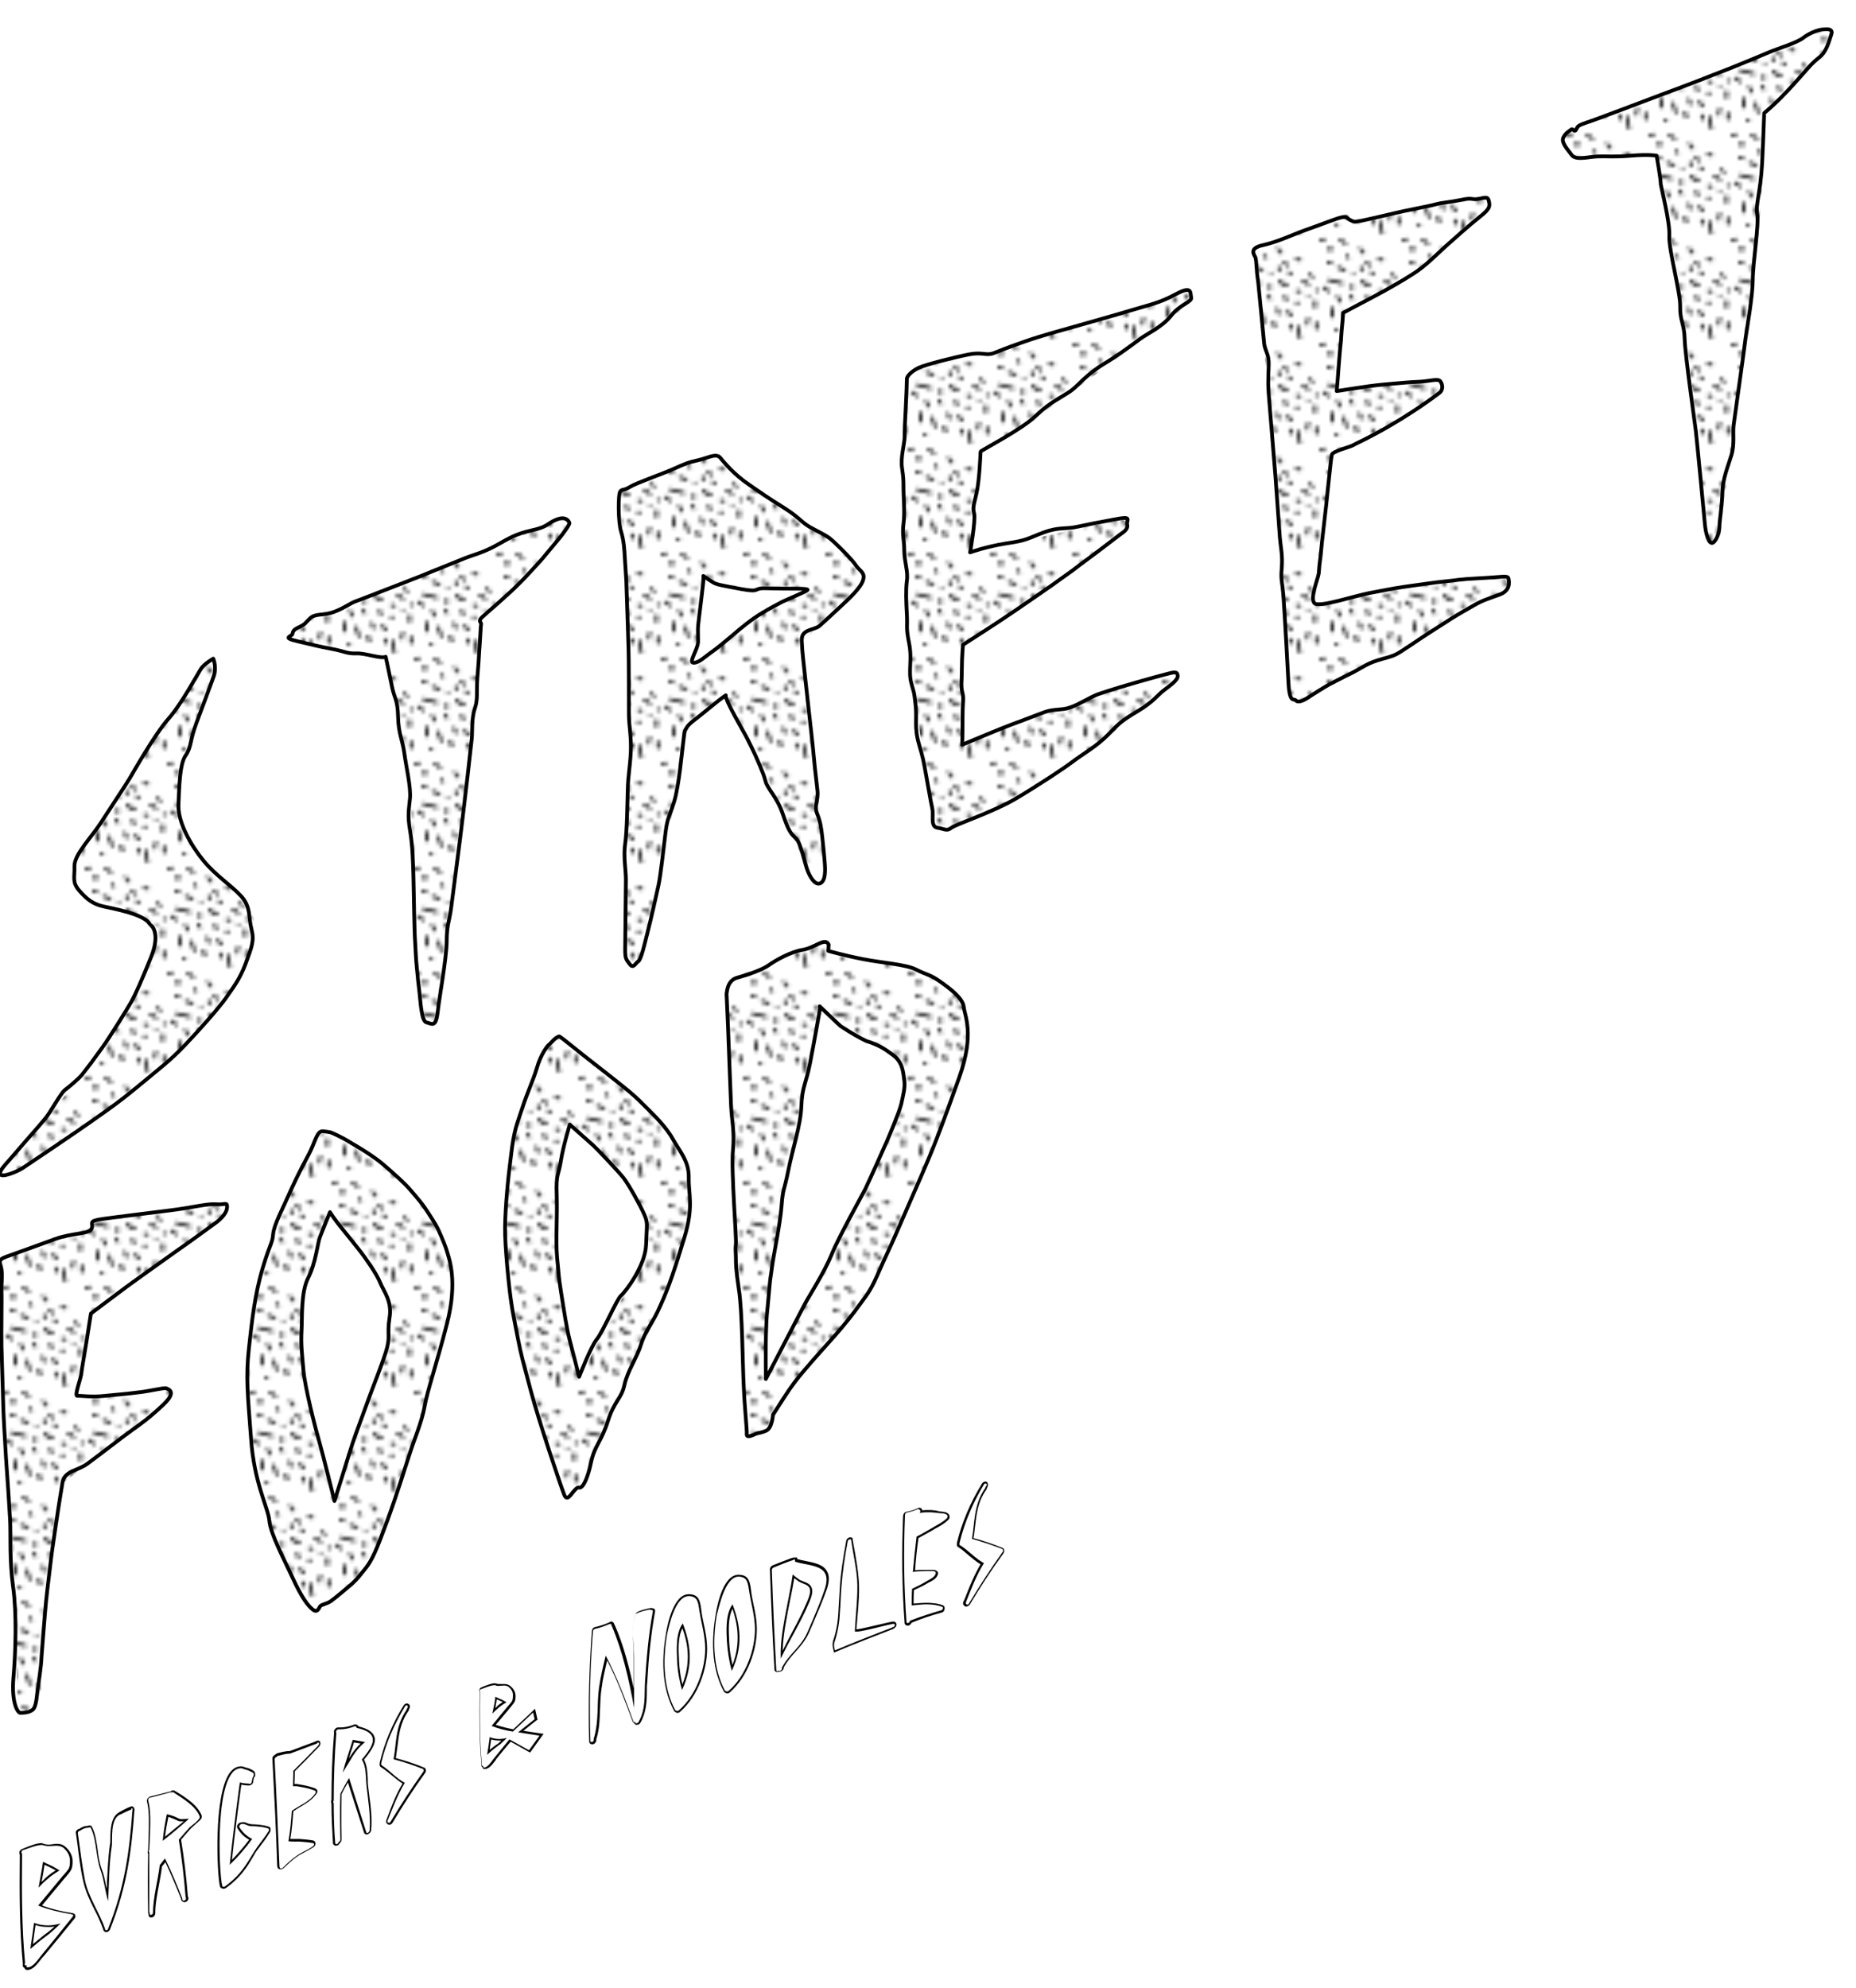 <?xml version="1.0" encoding="utf-8"?>
<!-- Generator: Adobe Illustrator 19.0.0, SVG Export Plug-In . SVG Version: 6.00 Build 0)  -->
<svg version="1.1" id="Слой_1" xmlns="http://www.w3.org/2000/svg" xmlns:xlink="http://www.w3.org/1999/xlink" x="0px" y="0px"
	 viewBox="-57 131.8 496.1 531.2" style="enable-background:new -57 131.8 496.1 531.2;" xml:space="preserve">
<style type="text/css">
	.sttt0{fill:none;}
	.sttt1{fill:#FFFFFF;}
	.sttt2{fill:#FFFFFF;stroke:#000000;stroke-width:0.5;stroke-miterlimit:10;}
	.sttt3{fill:url(#SVGID_1_);}
	.sttt4{fill:url(#SVGID_2_);}
	.sttt5{fill:url(#SVGID_3_);}
	.sttt6{fill:url(#SVGID_4_);}
	.sttt7{fill:none;stroke:#000000;stroke-linecap:round;stroke-linejoin:round;stroke-miterlimit:10;}
	.sttt8{fill:url(#SVGID_5_);}
	.sttt9{fill:url(#SVGID_6_);}
	.sttt10{fill:url(#SVGID_7_);}
	.sttt11{fill:url(#SVGID_8_);}
	.sttt12{fill:url(#SVGID_9_);}
	.sttt13{fill:url(#SVGID_10_);}
</style>
<pattern  x="-57" y="663" width="21.7" height="27.1" patternUnits="userSpaceOnUse" id="New_Pattern_Swatch_2" viewBox="0 -27.1 21.7 27.1" style="overflow:visible;">
	<g>
		<polygon class="sttt0" points="0,0 21.7,0 21.7,-27.1 0,-27.1 		"/>
		<g>
			<polygon class="sttt0" points="0,-27.1 21.7,-27.1 21.7,0 0,0 			"/>
			<path d="M0.5-0.9c0.3,0.1,0.7,0.1,1,0.2C2-0.6,1.8,0.1,1.3,0C1-0.1,0.6-0.1,0.3-0.2C-0.2-0.3,0-1,0.5-0.9z"/>
			<path d="M2.4-3.4c0.3,0,0.7,0,1,0c0.5,0,0.5,0.8,0,0.8c-0.3,0-0.7,0-1,0C1.9-2.6,1.9-3.4,2.4-3.4z"/>
			<path d="M5.4-0.8c0.5-0.3,1-0.7,1.5-1c0.4-0.3,0.8,0.4,0.4,0.6c-0.5,0.3-1,0.7-1.5,1C5.4,0.1,5-0.5,5.4-0.8z"/>
			<path d="M10.8-3.3c0.4-0.1,0.6-0.4,0.7-0.8c0.1-0.5,0.8-0.3,0.7,0.2c-0.2,0.6-0.6,1.1-1.3,1.3C10.5-2.5,10.3-3.2,10.8-3.3z"/>
			<path d="M7-4.7c0-0.4,0.3-0.8,0.7-0.9C8.2-5.7,8.4-5,7.9-4.9c0,0.1-0.1,0.1-0.1,0.2C7.7-4.3,7-4.3,7-4.7z"/>
			<path d="M2.4-6.9c0.3,0,0.5,0,0.8,0c0.5,0,0.5,0.8,0,0.8c-0.3,0-0.5,0-0.8,0C1.9-6.1,1.9-6.9,2.4-6.9z"/>
			<path d="M6.2-11.8c-1.2,0.3-2.4,0.6-3.5,0.9c-0.5,0.1-0.7-0.6-0.2-0.7c1.2-0.3,2.4-0.6,3.5-0.9C6.5-12.6,6.7-11.9,6.2-11.8z"/>
			<path d="M11.7-8.7c0,0.3,0,0.5,0,0.8c0,0.5-0.8,0.5-0.8,0c0-0.3,0-0.5,0-0.8C11-9.2,11.7-9.2,11.7-8.7z"/>
			<path d="M5-8.3c0.6-0.2,1.1-0.4,1.7-0.6c0.5-0.2,0.7,0.6,0.2,0.7C6.3-8,5.8-7.8,5.2-7.6C4.8-7.4,4.6-8.1,5-8.3z"/>
			<path d="M8.6-16.4c0.3-0.4,0.9,0,0.6,0.4c-0.2,0.3-0.3,0.5-0.5,0.8c-0.3,0.4-0.9,0-0.6-0.4C8.2-15.9,8.4-16.2,8.6-16.4z"/>
			<path d="M2.3-14.5c0.4-0.3,0.9,0.2,0.5,0.5S2-13.3,1.5-13c-0.4,0.3-0.9-0.2-0.5-0.5C1.5-13.9,1.9-14.2,2.3-14.5z"/>
			<path d="M3-18.7c0-0.8,0-1.5,0-2.3c0-0.5,0.8-0.5,0.8,0c0,0.8,0,1.5,0,2.3C3.7-18.3,3-18.3,3-18.7z"/>
			<path d="M5.9-16.8c-0.2,0.4-0.5,0.8-0.7,1.3c-0.2,0.4-0.9,0-0.6-0.4c0.2-0.4,0.5-0.8,0.7-1.3C5.5-17.6,6.2-17.2,5.9-16.8z"/>
			<path d="M6.2-20.1c0.3-0.8,0.6-1.6,0.8-2.5c0.2-0.5,0.9-0.3,0.7,0.2c-0.2,0.8-0.5,1.7-0.8,2.5C6.8-19.5,6-19.6,6.2-20.1z"/>
			<path d="M10.8-20.2c0.1-0.5,0.8-0.5,0.8,0c-0.1,0.6-0.3,1.1-0.6,1.5s-0.8-0.2-0.5-0.5C10.6-19.5,10.7-19.9,10.8-20.2z"/>
			<path d="M13.5-16.6c-0.1,0.4-0.2,0.8-0.3,1.2c-0.1,0.5-0.8,0.3-0.7-0.2c0.1-0.4,0.2-0.8,0.3-1.2C12.9-17.3,13.6-17.1,13.5-16.6z"
				/>
			<path d="M17.5-11.8c0.5-0.1,0.9-0.4,1.3-0.9c0.3-0.4,0.9,0,0.6,0.4c-0.4,0.6-1,1-1.7,1.2C17.2-11,17.1-11.7,17.5-11.8z"/>
			<path d="M20.5-17c0-0.5,0-1,0-1.5s0.8-0.5,0.8,0s0,1,0,1.5C21.2-16.5,20.5-16.5,20.5-17z"/>
			<path d="M18.5-23.1c0.1-0.5,0.8-0.3,0.7,0.2c-0.1,0.4,0,0.8,0.2,1.2c0.2,0.5-0.4,0.8-0.6,0.4C18.5-21.9,18.4-22.4,18.5-23.1z"/>
			<path d="M15.7-17.2c0-0.2,0-0.3,0-0.5c0-0.5,0.8-0.5,0.8,0c0,0.2,0,0.3,0,0.5C16.5-16.8,15.7-16.8,15.7-17.2z"/>
			<path d="M11.1-11.7c0.5-0.8,1.4-1.3,2.3-1.2c0.5,0,0.5,0.8,0,0.8c-0.7,0-1.3,0.2-1.7,0.8C11.5-10.9,10.8-11.2,11.1-11.7z"/>
			<path d="M9.2-13.5c0,0.3,0,0.5,0,0.8c0,0.5-0.8,0.5-0.8,0c0-0.3,0-0.5,0-0.8C8.5-14,9.2-14,9.2-13.5z"/>
			<path d="M9.1-10.1c0.5,0,0.5,0.8,0,0.8S8.6-10.1,9.1-10.1z"/>
			<path d="M17-14c-0.3,0.1-0.5,0.2-0.8,0.2c-0.5,0.1-0.7-0.6-0.2-0.7c0.3-0.1,0.5-0.2,0.8-0.2C17.2-14.9,17.4-14.2,17-14z"/>
			<path d="M13.8-9.6c0.2-0.1,0.5-0.2,0.7-0.3c0.5-0.2,0.6,0.5,0.2,0.7C14.5-9.1,14.2-9,14-8.9C13.5-8.7,13.3-9.4,13.8-9.6z"/>
			<path d="M15.8-6c0.3-0.1,0.7-0.2,1-0.3c0.5-0.1,0.7,0.6,0.2,0.7c-0.3,0.1-0.7,0.2-1,0.3C15.5-5.2,15.3-5.9,15.8-6z"/>
			<path d="M20-10.8c0.3-0.4,0.8,0.2,0.5,0.5S20-9.7,19.7-9.4c-0.3,0.4-0.8-0.2-0.5-0.5S19.8-10.5,20-10.8z"/>
			<path d="M21.7-14.2c0,0.1,0,0.2,0,0.3c0,0.5-0.8,0.5-0.8,0c0-0.1,0-0.2,0-0.3C21-14.7,21.7-14.7,21.7-14.2z"/>
			<path d="M19.1-15.9c0.5,0,0.5,0.8,0,0.8S18.6-15.9,19.1-15.9z"/>
			<path d="M13.4-7.6c0.4-0.3,0.8,0.4,0.4,0.6c-0.3,0.3-0.7,0.5-1,0.8c-0.4,0.3-0.8-0.4-0.4-0.6C12.7-7.1,13.1-7.3,13.4-7.6z"/>
			<path d="M4.3-24.8c0.1-0.1,0.2-0.2,0.3-0.3c0.3-0.2,0.9,0.3,0.5,0.6C5-24.4,5-24.3,4.9-24.2C4.5-23.9,4-24.4,4.3-24.8z"/>
			<path d="M9.4-22.6c0.1-0.4,0.2-0.8,0.3-1.2c0.1-0.5,0.9-0.3,0.8,0.2c-0.1,0.4-0.2,0.8-0.3,1.2C10.1-21.9,9.3-22.1,9.4-22.6z"/>
			<path d="M14.7-23.2c-0.1,0.5-0.9,0.3-0.8-0.1c0.1-0.3,0.2-0.7,0.3-1c0.1-0.5,0.8-0.3,0.7,0.2C14.8-23.8,14.8-23.5,14.7-23.2z"/>
			<path d="M14.6-20.1c-0.3,0-0.5,0.2-0.5,0.5c0.1,0.5-0.6,0.7-0.7,0.2c-0.1-0.8,0.4-1.5,1.2-1.5C15.1-20.9,15.1-20.1,14.6-20.1z"/>
			<path d="M16.2-23.7c-0.1-1,0-2.1,0.3-3.1c0.1-0.5,0.9-0.3,0.7,0.2c-0.3,1-0.3,1.9-0.2,2.9C17-23.3,16.3-23.3,16.2-23.7z"/>
			<path d="M21.7-22.7c0,0.5-0.8,0.5-0.8,0s0-1,0-1.5s0.8-0.5,0.8,0S21.7-23.2,21.7-22.7z"/>
		</g>
	</g>
</pattern>
<g id="burgers_x5F_noodles">
	<g>
		<g>
			<g>
				<g>
					<g>
						<path class="sttt1" d="M-49.9,657.9c-0.2,0-0.4-0.2-0.4-0.2c0-0.1-0.1-0.2-0.1-0.3c-0.1,0-0.3-0.1-0.3-0.2
							c-0.1-0.1-0.2-0.3-0.1-0.5l0.1-0.3c-0.9-9.3-0.9-19-0.8-29v-0.1c-0.1-0.1-0.1-0.2-0.1-0.4c0-0.3,0.2-0.7,0.6-0.9l0.7-0.3
							c1.5-0.6,3.2-1.2,4.6-1.2h0.1c0.1,0,0.2,0,0.3,0.1h0.1c0.3,0.1,0.7,0.2,1.2,0.2c0.3,0,0.7,0,1-0.1c0.3,0,0.7-0.1,1-0.1
							c0.6,0,1.4,0.1,2.1,0.7c0.8,0.7,1.8,2,1.8,3.6c0,2-0.3,2.3-1.6,3.8c-0.2,0.2-0.4,0.5-0.7,0.8l-6.1,7.3c2.7,1,5.6,1.7,8.5,2.2
							c0.1,0,0.2,0,0.2,0.1c0.2,0,0.3,0.2,0.4,0.3c0.1,0.2,0,0.5-0.2,0.7c-2.9,3.7-5.6,6.9-8.2,10c-0.2,0.3-0.4,0.6-0.7,0.9
							C-47.5,656.3-48.6,657.8-49.9,657.9L-49.9,657.9z M-47.7,645.8c-0.3,2.4-0.5,4.3-0.8,6.1c1.2-1,2.4-2,3.7-3
							c1.1-0.8,2.2-1.8,3.2-2.7c-0.9,0.2-1.7,0.3-2.5,0.3C-45.4,646.5-46.6,646.3-47.7,645.8z M-45.3,629.8
							c-0.2,1.7-0.6,3.5-0.9,5.2l-0.1,0.5c0.6-0.6,1.2-1.2,1.8-1.7c0.9-0.7,1.9-1.4,2.9-2.1c-0.6-0.4-1.3-0.8-2.1-1.1
							C-44.3,630.3-44.8,630-45.3,629.8z"/>
						<path d="M-45.8,624.8L-45.8,624.8c0.2,0,0.3,0,0.3,0.1c0,0,0,0,0.1,0c0,0,0,0,0.1,0c0.4,0.1,0.8,0.2,1.3,0.2
							c0.7,0,1.4-0.1,2-0.1c0.7,0,1.4,0.1,2,0.6c0.9,0.8,1.7,1.9,1.7,3.4c0,2.2-0.3,2.2-2.2,4.4c-2.1,2.5-4.2,5.1-6.3,7.6
							c2.8,1.1,5.8,1.8,8.9,2.3c0.1,0,0.1,0,0.2,0.1c0.3,0,0.4,0.3,0.1,0.6c-2.7,3.4-5.4,6.7-8.1,10c-1.1,1.3-2.4,3.5-3.9,3.5h-0.1
							c-0.3,0-0.3-0.3-0.1-0.6c-0.1,0-0.2,0.1-0.3,0.1c-0.2,0-0.3-0.1-0.3-0.4c0-0.1,0-0.2,0.1-0.3c-0.9-9.4-0.9-19.2-0.8-29
							c0-0.1,0-0.2,0-0.2c-0.3-0.1-0.2-0.7,0.2-0.9C-49.3,625.7-47.3,624.8-45.8,624.8 M-46.7,636.2c0.8-0.8,1.5-1.6,2.4-2.3
							c1-0.9,2.1-1.6,3.2-2.3c-0.8-0.5-1.6-1-2.5-1.4c-0.7-0.3-1.3-0.6-1.9-0.9C-45.8,631.6-46.3,633.9-46.7,636.2 M-48.9,652.6
							c1.4-1.2,2.7-2.3,4.2-3.4c1.4-1,2.6-2.2,3.9-3.4c-1.2,0.3-2.3,0.5-3.3,0.5c-1.4,0-2.6-0.2-3.8-0.7
							C-48.2,647.8-48.5,650.2-48.9,652.6 M-45.8,624.3L-45.8,624.3c-1.4,0-3.1,0.7-4.6,1.3c-0.2,0.1-0.5,0.2-0.7,0.3
							c-0.5,0.2-0.8,0.6-0.7,1.1c0,0.2,0.1,0.3,0.1,0.5l0,0c-0.1,9.9-0.1,19.6,0.8,29v0.1v0.1c-0.1,0.3,0,0.5,0.1,0.7
							c0.1,0.1,0.2,0.2,0.3,0.2c0,0.1,0,0.1,0.1,0.2c0.1,0.2,0.3,0.4,0.6,0.4h0.1c1.5,0,2.6-1.5,3.7-2.9c0.2-0.3,0.5-0.6,0.7-0.8
							c2.6-3.1,5.2-6.3,8.2-10c0.3-0.3,0.3-0.7,0.2-1c-0.1-0.2-0.3-0.4-0.5-0.4c-0.1-0.1-0.2-0.1-0.3-0.1c-2.8-0.4-5.6-1.1-8.1-2
							l5.9-7.1c0.3-0.3,0.5-0.6,0.7-0.8c1.3-1.6,1.6-1.9,1.6-4c0-1.7-1-3-1.9-3.8c-0.8-0.7-1.6-0.8-2.3-0.8c-0.3,0-0.7,0-1,0.1
							c-0.3,0-0.7,0.1-1,0.1c-0.4,0-0.8,0-1.1-0.1H-45c-0.1-0.1-0.2-0.1-0.4-0.1L-45.8,624.3L-45.8,624.3L-45.8,624.3z M-45.9,634.7
							c0.3-1.5,0.6-3.1,0.8-4.6c0.4,0.2,0.9,0.4,1.3,0.6c0.6,0.3,1.2,0.6,1.7,0.9c-1,0.6-1.8,1.2-2.6,1.9
							C-45.1,633.9-45.5,634.3-45.9,634.7L-45.9,634.7z M-48.2,651.3c0.2-1.5,0.4-3.2,0.7-5.1c1.1,0.4,2.2,0.5,3.4,0.5
							c0.6,0,1.1,0,1.7-0.1c-0.8,0.7-1.7,1.5-2.6,2.1C-46.1,649.6-47.1,650.4-48.2,651.3L-48.2,651.3z"/>
					</g>
					<g>
						<path class="sttt1" d="M-28.6,647.8c-0.3,0-0.5-0.2-0.6-0.4l0,0c-0.6-1.9-1.5-3.7-2.4-5.4c-1.2-2.4-2.4-4.9-3-7.7
							c-0.6-3.1-1.1-6.5-1.5-9.7c-0.1-1-0.3-1.9-0.4-2.9c0-0.2,0-0.4,0.2-0.6c0.2-0.2,0.4-0.3,0.6-0.3c0.7-0.5,1.4-0.8,2.2-0.8
							c0.1-0.1,0.3-0.1,0.5-0.1c0.2,0,0.4,0.1,0.5,0.3c0.9,1.8,1.2,4,1.5,6.1c0.3,1.8,0.5,3.6,1.1,5.2c0.5,1.3,0.8,2.8,1.1,4.2
							c0.2,0.9,0.4,1.8,0.6,2.6c0.1-1.2,0.1-2.4,0.2-3.6c0.1-3.2,0.2-6.5,0.8-9.9c0-0.3,0.1-0.8,0.1-1.5c0-2.3,0-5.8,2.1-6.9
							l0.2,0.2l-0.1-0.2c1-0.6,2-1,3-1.5c0.1,0,0.2-0.1,0.3-0.1c0.2,0,0.3,0.1,0.4,0.2c0.1,0.2,0.1,0.5,0,0.7
							c-0.7,9.9-1.8,19.8-6.5,31.5C-28,647.6-28.3,647.8-28.6,647.8L-28.6,647.8z"/>
						<path d="M-21.8,615c0.3,0,0.3,0.3,0.2,0.6c-0.8,10.8-2,20.3-6.5,31.6c-0.1,0.3-0.3,0.4-0.5,0.4s-0.3-0.1-0.3-0.3l0,0
							c-1.5-4.5-4.4-8.3-5.4-13.1c-0.8-4.1-1.3-8.4-1.9-12.6c0-0.3,0.3-0.6,0.6-0.6l0,0c0.7-0.5,1.4-0.8,2.1-0.8h0.1
							c0.1-0.1,0.3-0.1,0.4-0.1s0.2,0,0.3,0.2c1.6,3.3,1.3,7.8,2.6,11.3c0.9,2.4,1.2,5.6,2,8.2c0.3-5,0.2-9.8,1-14.9
							c0.2-1.5-0.5-6.9,2.1-8.2l0,0c0,0,0,0,0.1,0c1-0.5,2-1,3-1.4C-21.9,615-21.8,615-21.8,615 M-21.8,614.5c-0.1,0-0.2,0-0.4,0.1
							c-1,0.4-2,0.9-3,1.5l0,0l0,0l0,0c-2.2,1.2-2.3,4.8-2.3,7.1c0,0.6,0,1.1-0.1,1.4c-0.5,3.4-0.6,6.7-0.8,10c0,0.6,0,1.2-0.1,1.8
							c-0.1-0.3-0.1-0.6-0.2-0.9c-0.3-1.5-0.6-3-1.1-4.2c-0.6-1.6-0.9-3.4-1.1-5.2c-0.3-2.1-0.6-4.3-1.5-6.1
							c-0.1-0.3-0.4-0.4-0.7-0.4c-0.2,0-0.4,0.1-0.5,0.1c-0.7,0-1.5,0.3-2.2,0.8c-0.3,0-0.5,0.2-0.7,0.4s-0.3,0.5-0.2,0.8
							c0.1,1,0.3,1.9,0.4,2.9c0.4,3.2,0.8,6.6,1.5,9.7c0.6,2.8,1.8,5.3,3,7.7c0.9,1.7,1.7,3.5,2.4,5.4v0.1l0,0
							c0.1,0.3,0.4,0.6,0.8,0.6s0.8-0.3,1-0.7c4.7-11.8,5.8-21.7,6.5-31.6c0.1-0.3,0.1-0.6-0.1-0.9
							C-21.3,614.6-21.5,614.5-21.8,614.5L-21.8,614.5z"/>
					</g>
					<g>
						<path class="sttt1" d="M-16.7,644c-0.1,0-0.3,0-0.4-0.1c-0.1-0.1-0.2-0.2-0.1-0.4v-0.2c-0.1-0.1-0.1-0.2-0.1-0.3
							c0-6.1,0-11.1,0-15.8c-0.1-0.1-0.1-0.2-0.1-0.3c0-0.2,0-0.4,0.1-0.6c0-1.1,0.1-2.1,0.1-3.2c0.2-3.4,0.3-6.9-0.4-9.8
							c-0.1-0.2,0-0.5,0.2-0.7s0.4-0.4,0.7-0.4l0,0l0,0l5.3-1.4c0.2-0.2,0.3-0.2,0.5-0.2s0.4,0.1,0.5,0.3l0.5,0.3
							c2.4,1.5,5.3,3.4,6.3,6c0.1,0.2,0,0.5-0.1,0.7c-0.5,0.6-1,1.1-1.5,1.5c-0.4,0.3-0.7,0.6-1,0.9c-1,1-1.9,2-2.8,3.2
							c0.8,4.9,1.4,10,1.8,15.2l0.2,0.1l0.1,0.2c0.1,0.2,0,0.4-0.1,0.7c-0.2,0.3-0.5,0.4-0.7,0.4l0,0c-0.1,0-0.3,0-0.4-0.1
							c-0.2-0.1-0.3-0.2-0.3-0.5v-0.2c-1.3-3.4-2.8-6.8-4.4-10.2c-0.4,0.5-0.8,1-1.2,1.4c-0.2,1.6-0.5,3.3-0.8,4.9
							c-0.5,2.6-1,5.2-1,7.7C-15.8,643.6-16.3,644-16.7,644z M-12.1,616.9c-0.6,2.3-0.9,4.4-1.1,6.2c2-1.6,4-3.3,6-5
							c-0.1,0-0.1,0-0.2,0c-0.3,0-0.6,0.1-0.9,0.1c-0.4,0-0.8-0.1-1.1-0.2C-10.1,617.6-11.1,617.2-12.1,616.9z"/>
						<path d="M-10.7,610.7c0.1,0,0.3,0.1,0.3,0.2c2.3,1.5,5.7,3.5,6.8,6.3c0,0.1,0,0.3-0.1,0.5c-0.7,1-1.7,1.6-2.6,2.4
							c-1,1.1-2,2.2-2.9,3.3c0.8,5,1.4,10.1,1.8,15.2c0,0.1,0.1,0.2,0.1,0.4c0.1,0.4-0.3,0.7-0.6,0.7c-0.1,0-0.2,0-0.2-0.1
							c-0.1,0-0.2-0.1-0.2-0.3c0-0.1,0-0.1,0-0.2c-1.4-3.7-2.9-7.2-4.6-10.7c-0.5,0.6-0.9,1.2-1.4,1.8c-0.5,4.2-1.8,8.7-1.8,12.7
							c0,0.4-0.4,0.6-0.6,0.6c-0.1,0-0.3-0.1-0.3-0.3c0-0.1,0-0.2,0-0.3c0,0-0.1-0.1-0.1-0.2c0-5.3,0-10.6,0-15.9
							c-0.2-0.1-0.2-0.4,0-0.7c0.1-4.4,0.7-9.3-0.3-13.2c-0.1-0.4,0.3-0.8,0.6-0.8h0.1c0,0,0,0,0.1,0c1.8-0.5,3.5-0.9,5.3-1.4
							C-11,610.8-10.9,610.7-10.7,610.7 M-13.5,623.7c2.4-1.9,4.7-3.8,7-5.9l0,0c-0.6,0-1.2,0.1-1.8,0.1c-0.3,0-0.7,0-1-0.2
							c-1-0.5-2-0.9-3.1-1.1C-12.9,619-13.3,621.4-13.5,623.7 M-10.7,610.2c-0.2,0-0.5,0.1-0.7,0.3l-5.2,1.3l0,0
							c-0.3,0-0.6,0.2-0.9,0.5c-0.2,0.3-0.3,0.6-0.2,0.9c0.7,2.9,0.5,6.4,0.4,9.8c0,1.1-0.1,2.1-0.1,3.2c-0.1,0.2-0.2,0.5-0.1,0.7
							c0,0.1,0.1,0.2,0.1,0.3c-0.1,4.7-0.1,9.7,0,15.7c0,0.1,0,0.2,0.1,0.4v0.1c0,0.3,0.1,0.5,0.2,0.6c0.1,0.1,0.3,0.2,0.5,0.2
							c0.5,0,1.1-0.5,1.1-1.1c0-2.5,0.5-5.1,1-7.7c0.3-1.6,0.6-3.2,0.8-4.9c0.3-0.3,0.6-0.7,0.9-1.1c1.5,3.2,2.9,6.5,4.2,9.8l0,0
							v0.1c0,0.3,0.2,0.5,0.4,0.6c0.1,0.1,0.3,0.2,0.5,0.2c0.3,0,0.7-0.2,0.9-0.5c0.2-0.3,0.2-0.6,0.1-0.9l-0.1-0.2v-0.1
							c-0.4-5.1-1-10.1-1.8-15c0.9-1.1,1.8-2.1,2.7-3.1c0.3-0.3,0.7-0.6,1-0.9c0.5-0.5,1.1-0.9,1.6-1.5c0.2-0.2,0.3-0.6,0.2-1
							c-1.1-2.7-4-4.6-6.4-6.1l-0.5-0.3C-10.2,610.4-10.4,610.2-10.7,610.2L-10.7,610.2z M-12.9,622.6c0.2-1.6,0.5-3.4,0.9-5.3
							c1,0.3,1.8,0.7,2.5,1c0.3,0.2,0.7,0.2,1.2,0.2c0.1,0,0.2,0,0.4,0C-9.6,619.9-11.2,621.2-12.9,622.6L-12.9,622.6z"/>
					</g>
					<g>
						<path class="sttt1" d="M2.8,636.2c-0.1,0-0.2,0-0.3-0.1c-0.2,0-0.3-0.2-0.4-0.4c-0.8-3-1.8-24.5,2.6-30.2c0.8-1,1.7-1.5,2.7-1.5
							c0.2,0,0.4,0,0.6,0.1c0.1,0,0.2,0.1,0.2,0.1c0.9,0.2,1.8,0.5,2.5,1c0.4,0.3,0.4,0.6,0.3,0.9c0,0.1-0.1,0.3-0.2,0.4
							c0,0.1-0.1,0.1-0.1,0.2c-0.1,0.4-0.2,0.7-0.2,1.1c0,0.5-0.5,0.9-0.9,0.9c-0.1,0-0.2,0-0.2,0s0,0-0.1,0c-0.7,0-1.3-0.1-2-0.3
							c-1,6.9-1.8,14-2.6,21.1c1.9-1.9,3.7-4,5.3-6.1c-1.3-0.7-2.4-1.7-3.2-3.1c-0.1-0.2-0.1-0.5,0-0.7c0.1-0.3,0.4-0.5,0.7-0.5
							c0.2-0.1,0.3-0.1,0.4-0.1c0.3,0,0.5,0.1,0.8,0.2l0.2,0.1c0.5,0.2,1.1,0.3,1.7,0.3h0.3c1.2,0.1,2.5,0.2,3.7,0.6
							c0.3,0.1,0.4,0.4,0.3,0.8c0,0.1,0,0.2-0.1,0.3c-0.7,1.1-1.4,2.2-2.2,3.2c-0.3,0.3-0.5,0.7-0.8,1.1c-0.6,0.9-1.2,1.8-1.7,2.6
							c-0.3,0.6-0.7,1.2-1.1,1.7c-1.6,2.5-3.6,4.5-5.9,6.3C3,636.1,2.9,636.2,2.8,636.2L2.8,636.2z"/>
						<path d="M7.4,604.3c0.2,0,0.4,0,0.5,0.1c0.1,0,0.1,0.1,0.2,0.1c0.9,0.2,1.7,0.5,2.5,1c0.2,0.1,0.3,0.4,0.2,0.7
							c0,0.2-0.2,0.4-0.2,0.5c-0.2,0.4-0.2,0.8-0.3,1.2c0,0.4-0.4,0.6-0.6,0.6c-0.1,0-0.1,0-0.2-0.1H9.4l0,0c-0.8,0-1.5-0.1-2.3-0.3
							c-1,7.4-1.9,14.7-2.7,22c2.2-2.1,4.2-4.4,6-6.9c-1.4-0.7-2.5-1.7-3.4-3.1c-0.2-0.3,0.2-0.9,0.6-0.9l0,0c0,0,0,0,0.1,0
							s0.3,0,0.4,0c0.3,0,0.5,0.1,0.9,0.3c0.6,0.3,1.4,0.3,2.1,0.3c1.3,0.1,2.5,0.2,3.6,0.6c0.2,0.1,0.2,0.3,0.2,0.5
							c0,0.1,0,0.2-0.1,0.2c-0.9,1.5-2,2.8-3,4.2s-1.8,2.9-2.8,4.4c-1.6,2.5-3.5,4.5-5.9,6.2C3,636,2.9,636,2.8,636s-0.1,0-0.2-0.1
							l0,0c-0.1,0-0.2-0.1-0.2-0.2C1.5,632.5,0.2,604.3,7.4,604.3 M7.4,603.8c-1.1,0-2,0.5-2.9,1.6C0,611.3,1,632.8,1.8,635.9
							c0.1,0.3,0.3,0.5,0.6,0.5c0.1,0.1,0.2,0.1,0.4,0.1s0.4-0.1,0.6-0.2c2.4-1.7,4.4-3.8,6-6.3c0.4-0.6,0.7-1.2,1.1-1.8
							c0.5-0.9,1-1.8,1.7-2.6c0.3-0.4,0.5-0.7,0.8-1.1c0.8-1,1.5-2,2.2-3.2c0.1-0.1,0.1-0.3,0.1-0.4c0.1-0.5-0.1-0.9-0.5-1
							c-1.2-0.4-2.5-0.5-3.7-0.6h-0.3c-0.6,0-1.2-0.1-1.7-0.3l-0.2-0.1c-0.2-0.1-0.5-0.2-0.9-0.2c-0.1,0-0.3,0-0.5,0.1H7.4l0,0
							c-0.4,0-0.7,0.3-0.9,0.6c-0.2,0.3-0.2,0.7,0,1c0.8,1.3,1.8,2.3,3.1,3c-1.4,1.9-3,3.7-4.6,5.4c0.7-6.7,1.6-13.5,2.5-20.1
							c0.6,0.1,1.2,0.2,1.8,0.2l0,0c0.1,0,0.2,0,0.3,0c0.5,0,1.1-0.5,1.1-1.1c0-0.4,0.1-0.7,0.2-1c0,0,0-0.1,0.1-0.1
							c0.1-0.1,0.2-0.3,0.2-0.5c0-0.2,0.1-0.8-0.4-1.2c-0.7-0.5-1.6-0.8-2.5-1c-0.1-0.1-0.2-0.1-0.3-0.1
							C7.8,603.8,7.6,603.8,7.4,603.8L7.4,603.8L7.4,603.8L7.4,603.8z"/>
					</g>
					<g>
						<path class="sttt1" d="M18.1,631.3c-0.1,0-0.1,0-0.2,0s-0.2-0.1-0.3-0.2c-0.1-0.1-0.1-0.2-0.1-0.3c-0.1-0.1-0.1-0.2-0.1-0.3
							c-0.4-9.5-0.8-19.2-1.3-28.7c0-0.4,0.3-0.7,0.6-0.8c0.1-0.2,0.3-0.3,0.5-0.4c1.5-0.4,2.4-0.6,3.1-0.6c0.1,0,0.1,0,0.2,0
							l7.2-2.7h0.1c0,0,0.1-0.1,0.3-0.1c0.2,0,0.4,0.1,0.5,0.3c0.1,0.2,0.1,0.6-0.2,0.9l-6.6,6.7l-0.1,3.7c0.1,0,0.2,0,0.3,0
							c0.2,0,0.3,0,0.4,0c0.6,0.1,1.1,0.2,1.7,0.3c1.1,0.2,2.2,0.5,3.2,0.9c0.2,0.1,0.3,0.2,0.4,0.4s0,0.5-0.1,0.7
							c-1.2,1.7-2.7,2.6-4.2,3.4c-0.7,0.4-1.3,0.8-2,1.2c-0.2,2.9-0.5,5.4-0.8,7.8c0.4,0.1,0.9,0.1,1.3,0.1h0.7c0.2,0,0.4,0,0.7,0
							c1.2,0.1,2.4,0.2,3.6,0.4c0.2,0,0.4,0.2,0.4,0.4c0.1,0.3-0.1,0.7-0.4,0.9c-0.7,0.5-1.5,0.9-2.2,1.3c-0.7,0.4-1.4,0.7-2.1,1.2
							c-1.3,0.9-2.5,2-3.7,3.2C18.5,631.2,18.3,631.3,18.1,631.3z"/>
						<path d="M28,597.4c0.3,0,0.4,0.4,0.1,0.8c-2.2,2.3-4.4,4.5-6.7,6.8c0,0.2,0,0.4,0,0.6c0,1.1-0.1,2.3-0.1,3.5c0.3,0,0.8,0,1,0
							c0.6,0.1,1.1,0.2,1.7,0.3c1.1,0.2,2.2,0.5,3.2,0.9c0.2,0.1,0.3,0.4,0.1,0.7c-1.7,2.4-4.1,3.1-6.3,4.7
							c-0.2,2.7-0.4,5.4-0.9,8.1c0.5,0.1,1.1,0.1,1.6,0.1c0.2,0,0.5,0,0.7,0s0.4,0,0.7,0c1.2,0.1,2.4,0.2,3.6,0.4
							c0.4,0.1,0.3,0.6-0.1,0.9c-1.4,1-2.9,1.5-4.3,2.5c-1.3,0.9-2.5,2-3.7,3.2c-0.1,0.1-0.3,0.2-0.4,0.2h-0.1
							c-0.2,0-0.3-0.1-0.3-0.3c-0.1,0-0.1-0.1-0.1-0.2c-0.4-9.6-0.8-19.2-1.3-28.7c0-0.3,0.3-0.6,0.5-0.6c0.1-0.1,0.2-0.3,0.4-0.3
							c1.4-0.4,2.4-0.6,3-0.6c0.1,0,0.2,0,0.2,0c2.4-0.9,4.8-1.8,7.2-2.7h0.1C27.8,597.4,27.9,597.4,28,597.4 M28,596.9
							c-0.1,0-0.2,0-0.3,0.1h-0.1l-0.4,0.2l-6.7,2.5c-0.1,0-0.1,0-0.2,0c-0.7,0-1.7,0.2-3.2,0.6c-0.2,0.1-0.4,0.2-0.6,0.4
							c-0.4,0.2-0.7,0.6-0.7,1c0.5,9.5,1,19.1,1.3,28.7c0,0.2,0.1,0.3,0.1,0.4c0,0.1,0.1,0.3,0.2,0.3c0.1,0.1,0.3,0.2,0.5,0.2
							c0.1,0,0.2,0,0.2,0c0.2,0,0.4-0.1,0.7-0.3c1.2-1.1,2.3-2.2,3.6-3.1c0.7-0.5,1.4-0.8,2.1-1.2c0.7-0.4,1.5-0.8,2.3-1.3
							c0.4-0.3,0.6-0.8,0.5-1.2c-0.1-0.3-0.3-0.5-0.6-0.6c-1.2-0.2-2.4-0.3-3.6-0.4c-0.2,0-0.4,0-0.7,0H22h-0.4c-0.3,0-0.7,0-1,0
							c0.4-2.3,0.6-4.7,0.8-7.4c0.6-0.4,1.2-0.8,1.9-1.2c1.5-0.9,3.1-1.8,4.3-3.5c0.2-0.3,0.3-0.6,0.2-0.9c-0.1-0.2-0.3-0.4-0.5-0.5
							c-1.1-0.4-2.2-0.7-3.3-0.9c-0.6-0.1-1.2-0.2-1.7-0.3c-0.1,0-0.3,0-0.5,0c0,0,0,0-0.1,0c0-0.9,0.1-1.8,0.1-2.7v-0.3v-0.4
							l2.7-2.7l3.8-3.9c0.3-0.3,0.4-0.8,0.3-1.1C28.6,597.1,28.3,596.9,28,596.9L28,596.9z"/>
					</g>
					<g>
						<path class="sttt1" d="M32.7,624.9c-0.3,0-0.5-0.2-0.5-0.5c-0.2-3.5-0.4-7-0.4-10.6c-0.1-0.1-0.2-0.4,0-0.7
							c0-5.9,0.2-12,0.7-18.1c-0.1-0.1-0.1-0.3-0.1-0.5c0.1-0.4,0.5-0.7,0.9-0.7c0.2,0,0.4,0,0.6,0c1.2,0,2.4-0.3,3.7-0.8
							c0.1,0,0.2,0,0.2,0c0.1,0,0.1,0,0.2,0c0.2,0,0.3,0.1,0.4,0.2c0,0.1,0.1,0.2,0.1,0.3c1.4,0.4,3.4,0.9,4.1,2.3
							c0.3,0.7,0.3,1.5,0,2.4c-0.5,1.3-1.5,2.6-2.6,4c0.9,1.5,1,3.3,1.1,5.2c0,0.7,0.1,1.4,0.2,2c0.1,0.8,0.2,1.7,0.3,2.5
							c0.4,2.9,0.8,6,0.5,9.3c0,0.2-0.1,0.3-0.1,0.4c-0.1,0.1-0.1,0.1-0.1,0.2c-0.2,0.2-0.4,0.4-0.7,0.4c-0.2,0-0.4-0.1-0.5-0.4
							l-4.5-14c-0.7,1.2-1.4,2.4-2,3.6c-0.1,3.9-0.1,7.9,0,11.7v0.6c0,0.4-0.2,0.6-0.5,0.8C33.5,624.6,33.1,624.9,32.7,624.9z
							 M37.5,597.1c-0.3,0.8-0.5,1.6-0.8,2.4c-0.5,1.4-1,2.9-1.4,4.3c0.4-0.6,0.8-1.2,1.2-1.8l0.5-0.9c1-1.6,1.9-2.7,3-3.6
							C39.2,597.3,38.3,597.2,37.5,597.1z"/>
						<path d="M38,593.1c0.2,0,0.3,0.1,0.3,0.4l0,0c2.1,0.5,5.3,1.4,4.1,4.5c-0.5,1.3-1.6,2.7-2.7,4c1.3,2,1,4.6,1.3,7.2
							c0.4,3.9,1.1,7.5,0.8,11.7c0,0.1-0.1,0.2-0.1,0.3l0,0c0,0,0,0.1-0.1,0.1c-0.1,0.2-0.3,0.3-0.5,0.3c-0.1,0-0.2-0.1-0.2-0.2
							c-1.5-4.8-3.1-9.7-4.6-14.5c-0.8,1.4-1.6,2.8-2.3,4.2c-0.2,4.2-0.1,8.2,0,12.3c0,0.3-0.2,0.5-0.5,0.6c0,0.3-0.3,0.6-0.6,0.6
							c-0.1,0-0.3-0.1-0.3-0.3c-0.3-3.5-0.4-7.1-0.4-10.7c-0.1-0.1-0.2-0.2-0.1-0.5c0,0,0-0.1,0.1-0.1c0-5.9,0.2-12,0.7-18.2l0,0
							c-0.3-0.2,0.1-0.9,0.6-0.9l0,0c0.2,0,0.4,0,0.5,0c1.2,0,2.5-0.3,3.8-0.8C37.9,593.1,37.9,593.1,38,593.1c0,0,0,0,0.1,0
							C37.9,593.2,38,593.1,38,593.1 M34.6,605.5c0.8-1.4,1.8-2.9,2.6-4.3c1-1.6,2-2.8,3.4-3.9c-1.1-0.2-2.1-0.4-3.3-0.6
							C36.4,599.7,35.3,602.7,34.6,605.5 M38,592.6c-0.1,0-0.1,0-0.2,0l0,0c-0.1,0-0.2,0-0.3,0.1c-1.3,0.5-2.5,0.7-3.6,0.7
							c-0.2,0-0.3,0-0.5,0l0,0l0,0c-0.6,0-1,0.5-1.1,0.9c-0.1,0.2,0,0.5,0,0.6c-0.5,6-0.7,12-0.7,17.9l0,0c-0.2,0.4-0.1,0.7,0,0.9
							c0,3.6,0.2,7.1,0.4,10.6c0,0.4,0.4,0.7,0.8,0.7s0.9-0.3,1-0.7c0.3-0.2,0.5-0.5,0.5-1v-0.5c-0.1-3.8-0.1-7.7,0-11.6
							c0.5-1,1.1-2.1,1.7-3.1l4.3,13.4c0.1,0.3,0.4,0.5,0.7,0.5c0.3,0,0.6-0.2,0.9-0.5l0.1-0.1l0,0l0,0l0,0l0,0
							c0.1-0.1,0.1-0.3,0.2-0.5c0.3-3.3-0.1-6.4-0.5-9.3c-0.1-0.8-0.2-1.6-0.3-2.5c-0.1-0.7-0.1-1.4-0.1-2c-0.1-1.9-0.2-3.6-1-5.1
							c1.1-1.3,2.1-2.7,2.6-3.9c0.4-1,0.4-1.9,0-2.6c-0.7-1.4-2.6-2-4.1-2.4c0-0.1-0.1-0.2-0.1-0.2C38.5,592.7,38.2,592.6,38,592.6
							L38,592.6z M36.1,602.1c0.3-0.8,0.5-1.7,0.8-2.5c0.3-0.7,0.5-1.5,0.7-2.2c0.6,0.1,1.2,0.2,1.8,0.3c-1,0.9-1.8,1.9-2.7,3.3
							l-0.6,0.9C36.2,601.9,36.1,602,36.1,602.1L36.1,602.1z"/>
					</g>
					<g>
						<path class="sttt1" d="M47,619.1c-0.1,0-0.2,0-0.3-0.1c-0.1,0-0.3-0.1-0.3-0.3c-0.1-0.1-0.1-0.3,0-0.6c0.2-0.5,0.4-1.1,0.6-1.6
							c1.1-2.7,2.2-5.6,3.8-8.3c-1.2-0.7-2.2-1.6-3.2-2.4c-0.9-0.7-1.8-1.5-2.8-2.1c-0.2-0.1-0.3-0.4-0.2-0.7c0-0.1,0-0.2,0-0.3
							c1.2-5.1,3.4-10.3,6.4-15.2c0.2-0.3,0.4-0.4,0.6-0.4s0.4,0.1,0.5,0.3s0.1,0.5-0.1,0.8l-0.2,0.3c0,0.1-0.1,0.2-0.1,0.4
							c-2.2,3.2-2.6,6.6-2.9,9.8c-0.1,1-0.2,2-0.4,3c2.6,0.7,5.2,1.6,7.7,2.6c0.2,0.1,0.3,0.2,0.3,0.5c0.1,0.2,0,0.5-0.1,0.7
							c-3.1,4.3-6,8.8-8.7,13.3C47.4,619,47.2,619.1,47,619.1z"/>
						<path d="M51.7,587.5c0.3,0,0.4,0.3,0.2,0.7c-0.1,0.1-0.1,0.2-0.2,0.3c0,0.1,0,0.2-0.1,0.3c-3,4.4-2.6,8.8-3.4,13.1
							c2.7,0.7,5.3,1.6,7.9,2.6c0.1,0.1,0.2,0.2,0.1,0.3c0.1,0.1,0.1,0.3-0.1,0.5c-3.1,4.3-6,8.8-8.7,13.3c-0.1,0.2-0.3,0.3-0.4,0.3
							s-0.1,0-0.2-0.1c-0.2,0-0.3-0.2-0.2-0.5c1.4-3.4,2.6-6.8,4.6-10.1c-2.3-1.2-4-3.3-6.2-4.7c-0.1-0.1-0.2-0.3-0.1-0.4
							c0-0.1,0-0.1,0-0.2c1.2-5.2,3.4-10.2,6.4-15.2C51.4,587.5,51.5,587.5,51.7,587.5 M51.7,587c-0.3,0-0.6,0.2-0.8,0.5
							c-3.1,5-5.2,10.2-6.4,15.3c0,0.1,0,0.2,0,0.3c-0.1,0.4,0,0.7,0.3,0.9c1,0.6,1.9,1.4,2.8,2.1c1,0.8,1.9,1.6,3,2.3
							c-1.6,2.6-2.7,5.4-3.7,8.1c-0.2,0.5-0.4,1.1-0.6,1.6c-0.1,0.3-0.1,0.6,0,0.8s0.3,0.3,0.4,0.4c0.1,0.1,0.3,0.1,0.4,0.1
							c0.3,0,0.6-0.2,0.8-0.5c2.7-4.5,5.6-9,8.7-13.3c0.2-0.3,0.3-0.6,0.2-0.9c0-0.3-0.2-0.5-0.5-0.6c-2.4-1-4.9-1.8-7.5-2.5
							c0.1-0.9,0.3-1.9,0.4-2.8c0.4-3.3,0.7-6.5,2.9-9.7c0.1-0.1,0.2-0.3,0.2-0.4v-0.1l0.1-0.2c0.2-0.3,0.2-0.7,0.1-1
							C52.2,587.1,52,587,51.7,587L51.7,587z"/>
					</g>
				</g>
				<g>
					<g>
						<path class="sttt1" d="M101.2,597.7c-0.3,0-0.5-0.2-0.5-0.5c-0.3-9.6-0.1-19.4,0.7-29.4c0-0.3,0.3-0.7,0.6-0.8
							c1.3-0.3,2.6-0.7,3.9-1.3c0.1,0,0.2,0,0.2,0s0.1-0.1,0.3-0.1s0.3,0.1,0.4,0.2c0.1,0.1,0.1,0.2,0.1,0.4l0.1,0.1
							c2.7,6.2,4.3,13.2,5.5,19.4v-10.8c0-1-0.1-2.1-0.1-3.2c-0.2-2.6-0.4-5.5,0.4-8.1c0.1-0.2,0.2-0.5,0.4-0.6
							c0.9-0.5,1.8-0.7,2.7-0.9c0.3-0.1,0.6-0.1,0.9-0.2c0.1,0,0.1,0,0.2,0h0.1c0.1,0,0.1,0,0.2,0c0.2,0,0.3,0.1,0.4,0.2
							c0.1,0.1,0.2,0.3,0.1,0.5c-1.1,6.1-1.6,12-2.1,19c0,0.7-0.1,1.5-0.1,2.2c0,2.8-0.1,5.6-1.7,8.4c-0.2,0.3-0.5,0.5-0.8,0.5l0,0
							c-0.2,0-0.3-0.1-0.4-0.2l-0.1-0.1c-0.2,0-0.4-0.1-0.4-0.4c-2.1-5.9-4.3-11.6-7.1-17c-0.6,2.7-1.3,5.4-1.6,8
							c-0.2,1.8-0.3,3.5-0.4,5.2c-0.1,2.6-0.2,5.2-0.9,8c0,0.1,0,0.2-0.1,0.2v0.3c0,0.2-0.1,0.4-0.2,0.6
							C101.6,597.6,101.4,597.7,101.2,597.7z"/>
						<path d="M117.2,562c0.2,0,0.3,0.1,0.3,0.4c-1.2,6.5-1.7,12.8-2.1,19c-0.2,3.3,0.3,7-1.7,10.5c-0.1,0.3-0.4,0.4-0.6,0.4
							c-0.2,0-0.4-0.1-0.3-0.4l0,0c-0.1,0-0.1,0.1-0.2,0.1c-0.1,0-0.2-0.1-0.3-0.2c-2.2-6.1-4.5-12.1-7.4-17.6
							c-0.7,2.9-1.4,5.8-1.8,8.7c-0.6,4.5,0,8.6-1.3,13.2c0,0.1-0.1,0.2-0.1,0.2c0,0.1,0,0.3,0,0.4c0,0.4-0.3,0.6-0.6,0.6
							c-0.2,0-0.3-0.1-0.3-0.3c-0.3-9.6-0.1-19.4,0.7-29.3c0-0.2,0.2-0.5,0.4-0.6c1.3-0.3,2.6-0.7,3.9-1.3c0.1,0,0.1,0,0.1,0
							c0.1,0,0.2-0.1,0.2-0.1c0.2,0,0.4,0.1,0.3,0.4l0,0l0.1,0.1c2.9,6.8,4.6,14.3,6,22c0-4.5,0-9,0-13.5c0-3.4-0.8-7.6,0.2-11.3
							c0-0.2,0.2-0.4,0.3-0.4c1.2-0.6,2.3-0.8,3.5-1.1h0.1h0.1C117,562,117.1,562,117.2,562 M117.2,561.5c-0.1,0-0.2,0-0.2,0l0,0
							c-0.1,0-0.2,0-0.2,0c-0.3,0.1-0.6,0.1-0.8,0.2c-0.9,0.2-1.8,0.4-2.7,0.9c-0.3,0.2-0.5,0.5-0.6,0.7c-0.7,2.6-0.5,5.6-0.4,8.2
							c0.1,1.1,0.1,2.2,0.1,3.2v8.3c-1.2-5.6-2.7-11.6-5.1-17c0,0,0-0.1-0.1-0.1c0-0.2-0.1-0.3-0.2-0.5c-0.2-0.2-0.4-0.3-0.6-0.3
							c-0.1,0-0.2,0-0.3,0.1c-0.1,0-0.1,0-0.2,0.1c-1.3,0.6-2.6,1-3.9,1.3c-0.5,0.1-0.8,0.7-0.8,1.1c-0.7,9.9-1,19.8-0.7,29.4
							c0,0.5,0.3,0.8,0.8,0.8c0.3,0,0.6-0.1,0.8-0.4c0.2-0.2,0.3-0.5,0.3-0.8v-0.2v-0.1c0-0.1,0.1-0.1,0.1-0.2
							c0.8-2.8,0.8-5.5,0.9-8.1c0.1-1.7,0.1-3.4,0.4-5.2c0.3-2.4,0.9-4.9,1.5-7.4c2.7,5.2,4.8,10.9,6.8,16.3
							c0.1,0.2,0.3,0.4,0.5,0.5c0,0,0,0,0,0.1c0.1,0.2,0.4,0.3,0.6,0.3c0.4,0,0.8-0.2,1-0.6c1.6-2.8,1.7-5.9,1.7-8.5
							c0-0.8,0-1.5,0.1-2.2c0.4-7,1-12.9,2.1-19c0-0.3,0-0.5-0.2-0.7C117.6,561.6,117.4,561.5,117.2,561.5L117.2,561.5z"/>
					</g>
					<g>
						<path class="sttt1" d="M124.2,589.2c-0.1,0-0.3,0-0.4-0.1c-0.2,0-0.3-0.1-0.4-0.3c-2.8-5.2-3.6-12.3-2.2-20.4
							c0.4-2.4,2.1-10.4,5.9-10.4h0.2c2.3,0.1,2.6,1.6,2.9,3.6c0,0.3,0.1,0.5,0.1,0.8c0.2,0.9,0.3,1.8,0.5,2.8c0.5,2.3,1,4.7,1,7.1
							c0,5.1-2.2,12.3-7.1,16.6C124.5,589.1,124.3,589.2,124.2,589.2z M125.4,566.2c-1.6,2.6-1.3,6.8-1.2,9.1v0.3
							c0.1,2.5,0.5,4.8,1.1,7.1C128.2,575.9,127,570.3,125.4,566.2z"/>
						<path d="M127.1,558.3h0.1c2.4,0.1,2.4,1.8,2.8,4.2c0.5,3.2,1.5,6.4,1.5,9.9c0,5.1-2.2,12.2-7,16.4c-0.1,0.1-0.3,0.2-0.4,0.2
							s-0.2,0-0.3-0.1c0,0,0,0-0.1,0s-0.2,0-0.2-0.1c-3-5.5-3.5-12.6-2.2-20.3C121.8,566.5,123.4,558.3,127.1,558.3 M125.3,583.4
							c3.2-6.8,2.2-12.6,0.2-17.8c-2,2.7-1.6,7.5-1.5,9.9C124.1,578.3,124.6,580.9,125.3,583.4 M127.1,557.8
							c-3.9,0-5.6,7.4-6.1,10.6c-1.4,8.2-0.7,15.3,2.2,20.6c0.1,0.2,0.3,0.3,0.5,0.4c0.1,0.1,0.3,0.1,0.4,0.1c0.2,0,0.4,0,0.7-0.3
							c5-4.4,7.2-11.6,7.2-16.8c0-2.5-0.5-4.9-1-7.2c-0.2-1-0.4-1.9-0.5-2.8c0-0.3-0.1-0.5-0.1-0.8c-0.3-2-0.6-3.7-3.1-3.8
							C127.2,557.8,127.2,557.8,127.1,557.8L127.1,557.8z M125.4,581.9c-0.5-2.1-0.8-4.1-0.9-6.3v-0.3c-0.1-2.1-0.4-5.9,0.9-8.4
							C126.8,570.7,127.8,575.8,125.4,581.9L125.4,581.9z"/>
					</g>
					<g>
						<path class="sttt1" d="M137.5,584.1c-0.1,0-0.3,0-0.4-0.1c-0.2,0-0.3-0.1-0.4-0.3c-2.8-5.2-3.6-12.3-2.2-20.4
							c0.4-2.4,2.1-10.4,5.9-10.4h0.2c2.3,0.1,2.6,1.6,2.9,3.6c0,0.3,0.1,0.5,0.1,0.8c0.2,0.9,0.3,1.8,0.5,2.8c0.5,2.3,1,4.7,1,7.2
							c0,5.1-2.2,12.3-7.1,16.6C137.8,584,137.6,584.1,137.5,584.1L137.5,584.1z M138.8,561c-1.6,2.6-1.3,6.7-1.2,9v0.3
							c0.1,2.5,0.5,4.8,1.1,7.1C141.6,570.8,140.3,565.2,138.8,561z"/>
						<path d="M140.4,553.1h0.1c2.4,0.1,2.4,1.8,2.8,4.2c0.5,3.2,1.5,6.4,1.5,9.9c0,5.1-2.2,12.2-7,16.4c-0.1,0.1-0.3,0.2-0.4,0.2
							c-0.1,0-0.2,0-0.3-0.1c0,0,0,0-0.1,0s-0.2,0-0.2-0.1c-3-5.5-3.5-12.6-2.2-20.3C135.2,561.3,136.8,553.1,140.4,553.1
							 M138.6,578.3c3.2-6.8,2.2-12.6,0.2-17.8c-2,2.7-1.6,7.5-1.5,9.9C137.5,573.2,137.9,575.8,138.6,578.3 M140.4,552.6
							c-3.9,0-5.6,7.4-6.1,10.6c-1.4,8.2-0.7,15.3,2.2,20.6c0.1,0.2,0.3,0.3,0.5,0.4c0.1,0.1,0.3,0.1,0.4,0.1c0.2,0,0.4,0,0.7-0.3
							c5-4.4,7.2-11.6,7.2-16.8c0-2.5-0.5-4.9-1-7.2c-0.2-1-0.4-1.9-0.5-2.8c0-0.3-0.1-0.5-0.1-0.8c-0.3-2-0.6-3.7-3.1-3.8
							C140.6,552.6,140.5,552.6,140.4,552.6L140.4,552.6z M138.8,576.7c-0.5-2.1-0.8-4.1-0.9-6.3v-0.3c-0.1-2.1-0.4-5.9,0.9-8.4
							C140.1,565.6,141.1,570.7,138.8,576.7L138.8,576.7z"/>
					</g>
					<g>
						<path class="sttt1" d="M150.8,578.6c-0.3,0-0.5-0.2-0.5-0.5c-0.5-8.9-0.9-17.9-1.2-26.8c0-0.4,0.3-0.7,0.6-0.8
							c1.8-0.7,3.5-1.4,5.2-2l0,0l0,0c0.1-0.1,0.3-0.1,0.4-0.1c0.1,0,0.3,0.1,0.3,0.1c0.1,0.1,0.1,0.2,0.1,0.4v0.1
							c0.8,0.2,1.6,0.4,2.4,0.5c2.2,0.4,4.5,0.9,5.5,2.5c0.6,1.1,0.7,2.5,0.1,4.4c-1,3.2-2.5,6.6-4,9.9l-0.7,1.6
							c-1,2.3-2.4,3.8-3.7,5.3c-1.1,1.2-2.2,2.5-3.2,4.3l0,0c0,0.3-0.1,0.5-0.2,0.7c-0.2,0.2-0.4,0.3-0.6,0.3l0,0h-0.1
							C151.1,578.5,150.9,578.6,150.8,578.6z M155.2,553c-0.3,2-0.8,4.2-1.2,6.2c-1,5-2.1,10.1-2,14.8c0.9-1.8,1.8-3.6,2.8-5.4
							c1.2-2.1,2.3-4.3,3.3-6.5c0.1-0.3,0.3-0.6,0.4-0.9c0.9-2,1.7-3.8,1.2-5.1c-0.3-0.6-0.8-1-1.7-1.3c-0.4-0.2-0.8-0.4-1.2-0.6
							C156.2,553.9,155.7,553.5,155.2,553z"/>
						<path d="M155.3,548.5c0.1,0,0.2,0.1,0.2,0.3c0,0.1,0,0.2,0,0.3c4,1.3,10.1,0.6,8,7.2c-1.2,3.7-3,7.8-4.6,11.5
							c-1.8,4.2-4.7,5.6-6.9,9.6c0,0,0,0,0,0.1v0.1c0.1,0.3-0.3,0.7-0.6,0.7c-0.1,0-0.1,0-0.2-0.1c-0.1,0.1-0.3,0.2-0.4,0.2
							c-0.1,0-0.3-0.1-0.3-0.3c-0.5-8.9-0.9-17.9-1.2-26.8c0-0.2,0.2-0.5,0.4-0.6c1.7-0.7,3.4-1.4,5.2-2c0,0,0,0,0.1,0
							C155.1,548.5,155.2,548.5,155.3,548.5 M151.7,575c2-4.3,4.6-8.5,6.6-12.8c1.4-3.2,3.4-6.5-0.3-7.7c-0.4-0.2-0.8-0.3-1.2-0.5
							c-0.7-0.5-1.3-0.9-1.9-1.5C153.8,560.1,151.4,568.2,151.7,575 M155.3,548c-0.2,0-0.3,0-0.5,0.1c0,0,0,0-0.1,0
							c-1.7,0.6-3.4,1.3-5.2,2c-0.4,0.2-0.7,0.6-0.7,1c0.3,8.9,0.7,18,1.2,26.8c0,0.4,0.3,0.7,0.8,0.7c0.2,0,0.4-0.1,0.5-0.1h0.1
							c0.3,0,0.6-0.2,0.8-0.4c0.2-0.2,0.3-0.5,0.3-0.8c1-1.7,2.1-3,3.2-4.2c1.3-1.5,2.7-3,3.7-5.4l0.7-1.6c1.4-3.3,2.9-6.7,4-9.9
							c0.6-2,0.6-3.5-0.1-4.6c-1-1.8-3.4-2.2-5.7-2.7c-0.7-0.1-1.5-0.3-2.2-0.5c0-0.2-0.1-0.4-0.2-0.5
							C155.7,548.1,155.5,548,155.3,548L155.3,548z M152.2,572.9c0.1-4.3,1.1-9,2-13.6c0.4-1.9,0.8-3.9,1.1-5.8
							c0.4,0.3,0.8,0.6,1.2,0.9c0.4,0.2,0.8,0.4,1.3,0.6c0.9,0.3,1.4,0.7,1.6,1.2c0.5,1.1-0.4,3-1.2,4.8c-0.1,0.3-0.3,0.6-0.4,0.9
							c-1,2.2-2.2,4.4-3.3,6.5C153.7,569.9,152.9,571.4,152.2,572.9L152.2,572.9z"/>
					</g>
					<g>
						<path class="sttt1" d="M166,572.8c-0.5-1.5,0-2.7,0-2.7c0.9-2.8,1.2-5.5,1.3-7.5l0,0c0.1-1.1,0.1-2.3,0.2-3.4
							c0.1-1.1,0.1-2.2,0.2-3.3c0.3-3.5,0.8-7.3,1.7-12.3c0.1-0.4,0.5-0.7,0.9-0.7c0.3,0,0.4,0.2,0.5,0.4c0.2,1.1,0.4,2.2,0.6,3.3
							c0.4,2.3,0.8,4.6,1,7.1c0.2,3.2-0.1,6.7-0.3,10.2c-0.1,1.2-0.2,2.5-0.3,3.7l0,0c1.1,0,3.7-0.6,6-1.2c1.7-0.4,3.3-0.8,4.1-0.9
							l0,0c0.4,0,0.6,0.2,0.6,0.5c0,0.4-0.3,0.9-0.7,1l0,0c0,0,0,0-0.1,0c-3.6,1.4-11.9,4.7-15.3,6.1l-0.3,0.1L166,572.8z"/>
						<path d="M170.3,543.1c0.1,0,0.2,0.1,0.2,0.2c0.5,3.5,1.3,6.8,1.6,10.4c0.3,4.4-0.4,9.4-0.6,14.1c0.1,0,0.2,0,0.3,0h0.1
							c1.8,0,8.3-1.9,10-2.1l0,0c0.5,0,0.3,0.9-0.3,0.9c0,0-0.1,0-0.1,0.1c-3.5,1.3-11.8,4.6-15.3,6.1l0,0c-0.6-1.5,0-2.6,0-2.6
							c0.8-2.6,1.2-5.1,1.3-7.6l0,0l0,0c0.2-2.2,0.2-4.5,0.4-6.7c0.3-4,0.9-8.1,1.7-12.3C169.7,543.3,170,543.1,170.3,543.1
							 M170.3,542.6c-0.5,0-1,0.4-1.1,0.9c-0.9,5-1.5,8.8-1.7,12.3c-0.1,1.1-0.1,2.3-0.2,3.3c-0.1,1.1-0.1,2.2-0.2,3.4v0.1
							c-0.1,2-0.4,4.6-1.3,7.3c-0.1,0.2-0.5,1.4,0,2.8v0.1l0.1,0.6l0.5-0.2c3.4-1.5,11.7-4.7,15.3-6.1c0,0,0.1,0,0.1-0.1
							c0.5-0.2,0.9-0.7,0.8-1.2c0-0.4-0.4-0.7-0.8-0.7l0,0h-0.1c-0.8,0.1-2.3,0.5-4.1,0.9c-2.2,0.5-4.6,1.1-5.7,1.2
							c0.1-1.1,0.2-2.3,0.3-3.4c0.3-3.4,0.6-7,0.3-10.2c-0.2-2.5-0.6-4.8-1-7.1c-0.2-1.1-0.4-2.2-0.6-3.3
							C171,542.8,170.7,542.6,170.3,542.6L170.3,542.6z"/>
					</g>
					<g>
						<path class="sttt1" d="M185.6,566c-0.3,0-0.5-0.2-0.5-0.5c-0.7-9.3-0.8-18.9-0.4-28.6c0-0.3,0.3-0.8,0.6-0.8
							c1.1-0.2,2.1-0.6,3.2-1c0.1,0,0.2-0.1,0.3-0.1c0.2,0,0.3,0.1,0.4,0.2c0.1,0.1,0.2,0.3,0.1,0.5v0.1c0.7-0.1,1.4-0.2,2.1-0.2
							c0.8,0,1.7,0.1,2.5,0.2c0.1,0,0.3,0,0.6,0.1c0.8,0.1,2,0.2,2.1,1c0.1,0.3,0,0.6-0.3,0.8c-0.9,0.9-2.2,1.6-3.3,2.2
							c-0.4,0.2-0.7,0.4-1,0.6c-1.1,0.7-2.3,1.3-3.7,2.1c-0.4,2.9-0.7,6-0.9,9c1.3-0.1,2.5-0.2,3.5-0.2c0.3,0,0.6,0,0.8,0h0.4
							c0.4,0,0.9,0,1.2,0.3c0.1,0.1,0.2,0.3,0.1,0.6c-0.2,0.9-1.2,1.4-1.9,1.8c-0.1,0.1-0.3,0.1-0.4,0.2c-1.4,0.8-2.7,1.5-4,2
							c-0.1,1.5-0.1,2.8-0.1,4.1c1.4-0.2,2.6-0.2,3.6-0.2c1.8,0,3.3,0.2,4.4,0.7c0.2,0.1,0.3,0.3,0.3,0.5c0,0.3-0.3,0.7-0.6,0.8
							c-2.7,0.7-5.4,1.7-8.2,2.8c0,0.2-0.1,0.3-0.2,0.5C186,565.9,185.8,566,185.6,566z"/>
						<path d="M188.7,535.2c0.2,0,0.3,0.2,0.3,0.4c0,0.2-0.1,0.3-0.1,0.5c0.8-0.2,1.6-0.2,2.4-0.2c0.9,0,1.7,0.1,2.5,0.2
							c0.7,0.1,2.3,0,2.5,0.8c0,0.2,0,0.4-0.2,0.6c-1.1,1.1-3,2-4.3,2.8c-1.3,0.7-2.5,1.5-3.8,2.1c-0.4,3.2-0.7,6.3-1,9.5
							c0.1,0,0.1,0,0.2-0.1c1.2-0.1,2.5-0.2,3.6-0.2c0.3,0,0.5,0,0.8,0c0,0,0,0,0.1,0s0.2,0,0.4,0c0.5,0,1.2,0.1,1,0.7
							c-0.2,0.9-1.5,1.5-2.2,1.9c-1.3,0.8-2.7,1.5-4,2.1h-0.1c-0.1,1.5-0.1,3-0.1,4.5c1.3-0.1,2.6-0.3,3.9-0.3
							c1.6,0,3.1,0.2,4.3,0.7c0.3,0.1,0.1,0.8-0.3,0.9c-2.8,0.8-5.6,1.7-8.4,2.8l0,0c0,0.4-0.3,0.6-0.6,0.6c-0.2,0-0.3-0.1-0.3-0.3
							c-0.7-9.3-0.8-18.8-0.4-28.6c0-0.2,0.2-0.6,0.4-0.6c1.1-0.2,2.2-0.6,3.2-1C188.6,535.2,188.7,535.2,188.7,535.2 M188.7,534.7
							L188.7,534.7L188.7,534.7c-0.1,0-0.2,0-0.3,0.1c-1.1,0.5-2.1,0.8-3.2,1c-0.5,0.1-0.8,0.7-0.8,1.1c-0.4,9.7-0.3,19.3,0.4,28.6
							c0,0.4,0.4,0.7,0.8,0.7c0.3,0,0.6-0.1,0.8-0.4c0.1-0.1,0.2-0.3,0.3-0.4c2.7-1.1,5.4-2,8-2.7c0.5-0.1,0.8-0.6,0.8-1.1
							c0-0.4-0.1-0.6-0.4-0.8c-1.2-0.5-2.7-0.7-4.5-0.7c-1,0-2.1,0.1-3.4,0.2c0-1.1,0-2.3,0.1-3.6c1.3-0.6,2.6-1.2,3.9-2
							c0.1-0.1,0.2-0.1,0.4-0.2c0.8-0.4,1.8-1,2.1-2c0.1-0.4,0-0.7-0.2-0.8c-0.3-0.4-0.9-0.4-1.4-0.4h-0.2h-0.1h-0.1
							c-0.3,0-0.6,0-0.8,0c-1,0-2.1,0-3.3,0.1c0.2-2.9,0.5-5.8,0.9-8.6c1.3-0.7,2.5-1.4,3.6-2c0.3-0.2,0.7-0.4,1-0.6
							c1.2-0.6,2.5-1.4,3.4-2.3c0.3-0.3,0.4-0.7,0.3-1c-0.2-1-1.4-1.1-2.4-1.2c-0.2,0-0.4,0-0.5-0.1c-0.9-0.2-1.7-0.3-2.6-0.3
							c-0.6,0-1.2,0-1.8,0.1c0-0.2-0.1-0.4-0.2-0.5C189.2,534.8,189,534.7,188.7,534.7L188.7,534.7L188.7,534.7z"/>
					</g>
					<g>
						<path class="sttt1" d="M201.5,561c-0.1,0-0.2,0-0.3-0.1c-0.1,0-0.3-0.1-0.3-0.3c-0.1-0.1-0.1-0.3,0-0.6c0.2-0.6,0.4-1.1,0.7-1.7
							c1.1-2.8,2.3-5.8,4-8.6c-1.2-0.7-2.3-1.6-3.3-2.5c-0.9-0.8-1.8-1.6-2.9-2.2c-0.2-0.1-0.3-0.4-0.2-0.7c0-0.1,0-0.2,0-0.3
							c1.3-5.3,3.5-10.6,6.6-15.8c0.2-0.3,0.4-0.4,0.6-0.4s0.4,0.1,0.5,0.3c0.1,0.2,0.1,0.5-0.1,0.8l-0.2,0.3c0,0.1-0.1,0.3-0.2,0.4
							c-2.3,3.3-2.7,6.8-3,10.1c-0.1,1-0.2,2.1-0.4,3.1c2.7,0.7,5.4,1.6,7.9,2.7c0.2,0.1,0.3,0.3,0.3,0.5c0.1,0.2,0.1,0.5-0.1,0.7
							c-3.2,4.5-6.2,9.1-9,13.8C202,560.9,201.8,561,201.5,561z"/>
						<path d="M206.4,528.2c0.3,0,0.5,0.3,0.2,0.7c-0.1,0.1-0.1,0.2-0.2,0.3c0,0.1,0,0.2-0.1,0.3c-3.1,4.5-2.7,9.1-3.5,13.5
							c2.8,0.8,5.5,1.7,8.1,2.7c0.1,0.1,0.2,0.2,0.2,0.3c0.1,0.1,0.1,0.3-0.1,0.5c-3.2,4.5-6.2,9.1-9,13.8c-0.1,0.2-0.3,0.3-0.4,0.3
							s-0.1,0-0.2-0.1c-0.2,0-0.3-0.2-0.2-0.6c1.4-3.5,2.7-7,4.8-10.4c-2.4-1.3-4.1-3.4-6.4-4.8c-0.2-0.1-0.2-0.3-0.1-0.5
							c0-0.1,0-0.1,0-0.2c1.3-5.3,3.5-10.6,6.6-15.7C206.1,528.3,206.3,528.2,206.4,528.2 M206.4,527.7c-0.3,0-0.7,0.2-0.9,0.5
							c-3.2,5.2-5.4,10.5-6.7,15.8c0,0.1,0,0.2,0,0.3c-0.1,0.4,0,0.7,0.3,0.9c1,0.6,1.9,1.4,2.8,2.2c1,0.8,2,1.7,3.2,2.4
							c-1.6,2.7-2.8,5.6-3.9,8.4c-0.2,0.5-0.4,1.1-0.7,1.6c-0.1,0.3-0.1,0.6,0,0.8c0.1,0.2,0.3,0.3,0.4,0.4s0.3,0.1,0.4,0.1
							c0.3,0,0.6-0.2,0.9-0.5c2.8-4.7,5.8-9.3,9-13.7c0.2-0.3,0.3-0.7,0.2-0.9c0-0.3-0.2-0.5-0.5-0.6c-2.5-1-5.1-1.9-7.7-2.6
							c0.2-1,0.3-2,0.4-2.9c0.4-3.4,0.7-6.7,3-10c0.1-0.1,0.2-0.3,0.2-0.4v-0.1c0-0.1,0.1-0.1,0.1-0.2c0.2-0.4,0.2-0.7,0.1-1
							C207,527.9,206.7,527.7,206.4,527.7L206.4,527.7z"/>
					</g>
				</g>
				<path class="sttt2" d="M232.7,527.2"/>
				<g>
					<path class="sttt1" d="M72.6,604.3c-0.1,0-0.3-0.1-0.3-0.2V604c-0.1,0-0.2-0.1-0.2-0.1c-0.1-0.1-0.1-0.2-0.1-0.4v-0.2
						c-0.6-6.2-0.6-12.7-0.5-19.3c0,0,0,0,0-0.1c-0.1-0.1-0.1-0.2-0.1-0.3c0-0.2,0.1-0.5,0.4-0.6l0.4-0.2c1-0.4,2.1-0.8,3.1-0.8
						c0.2,0,0.3,0,0.3,0.1h0.1c0.2,0.1,0.5,0.1,0.8,0.1c0.2,0,0.5,0,0.7,0s0.5,0,0.7,0c0.4,0,1,0.1,1.5,0.5c0.6,0.5,1.3,1.4,1.2,2.5
						c0,1.4-0.2,1.6-1.1,2.6l-0.4,0.5l-4,4.8c1.6,0.6,3.4,1.1,5.2,1.3l5.6-5.3l0.6,2.4l-0.1,0.1c0,0-2.1,1.6-4,3.1l5.6,0.8l-3.2,4.5
						l-5.2-2.9l-0.1,0.1c-1.3,1.6-2.6,3.2-3.9,4.8c-0.1,0.2-0.3,0.4-0.4,0.6C74.3,603.3,73.6,604.3,72.6,604.3L72.6,604.3z
						 M74.1,596.3c-0.2,1.4-0.3,2.6-0.5,3.7c0.7-0.6,1.5-1.2,2.3-1.8c0.2-0.2,0.5-0.4,0.7-0.5l1.1-1.1c-0.5,0.1-0.9,0.1-1.3,0.1
						C75.6,596.7,74.8,596.5,74.1,596.3z M75.6,585.6c-0.2,1.1-0.4,2.2-0.6,3.3v0.1c0.3-0.3,0.7-0.7,1-1c0.6-0.5,1.2-0.9,1.9-1.3
						c-0.4-0.2-0.8-0.5-1.3-0.7C76.3,585.9,76,585.7,75.6,585.6z"/>
					<path d="M75.3,582.1L75.3,582.1c0.2,0,0.2,0,0.2,0.1l0,0l0,0c0.3,0.1,0.6,0.1,0.8,0.1c0.5,0,0.9-0.1,1.4-0.1s0.9,0.1,1.3,0.4
						c0.6,0.5,1.2,1.3,1.1,2.3c0,1.5-0.2,1.5-1.5,3c-1.4,1.7-2.8,3.4-4.2,5.1c1.8,0.7,3.7,1.2,5.7,1.5l5.4-5.1l0.4,1.8
						c0,0-2.4,1.9-4.4,3.5l5.7,0.9l-2.8,3.9l-5.2-2.9c-0.1,0.1-0.2,0.2-0.3,0.3l0,0c-1.3,1.6-2.6,3.2-3.9,4.8
						c-0.7,0.9-1.6,2.4-2.6,2.4c0,0,0,0-0.1,0c-0.2,0-0.2-0.2-0.1-0.4c-0.1,0-0.1,0-0.2,0c-0.1,0-0.2-0.1-0.2-0.3c0-0.1,0-0.1,0-0.2
						c-0.6-6.3-0.6-12.8-0.5-19.3c0-0.1,0-0.1,0-0.1c-0.2-0.1-0.1-0.5,0.2-0.6C72.9,582.7,74.2,582.1,75.3,582.1 M74.6,589.7
						c0.5-0.5,1-1,1.6-1.5c0.7-0.6,1.4-1.1,2.2-1.5c-0.5-0.3-1.1-0.7-1.7-0.9c-0.4-0.2-0.9-0.4-1.3-0.6
						C75.3,586.6,74.9,588.2,74.6,589.7 M73.2,600.7c0.9-0.8,1.8-1.6,2.8-2.3c0.2-0.2,0.5-0.4,0.7-0.5l1.8-1.7
						c-0.7,0.2-1.5,0.3-2.1,0.3c-0.9,0-1.7-0.2-2.5-0.5C73.7,597.5,73.5,599.1,73.2,600.7 M75.3,581.6c-1,0-2.1,0.5-3.2,0.9
						l-0.4,0.2c-0.4,0.1-0.6,0.5-0.6,0.9c0,0.1,0,0.2,0.1,0.3c-0.1,6.6-0.1,13.1,0.5,19.3l0,0v0.1c-0.1,0.2,0,0.5,0.1,0.6
						s0.1,0.1,0.2,0.2v0.1c0.1,0.2,0.3,0.3,0.5,0.3h0.1c1.1,0,1.9-1.1,2.6-2c0.2-0.2,0.3-0.4,0.4-0.6c1.1-1.4,2.4-2.9,3.9-4.7l0,0
						l0,0l4.8,2.7l0.4,0.2l0.3-0.4l2.8-3.9l0.5-0.7l-0.8-0.1l-4.6-0.7c1.7-1.4,3.5-2.8,3.5-2.8l0.3-0.2l-0.1-0.3l-0.4-1.8l-0.2-0.8
						l-0.6,0.6l-5.2,4.9c-1.6-0.3-3.2-0.7-4.7-1.2l0.7-0.8l3.1-3.7c0.2-0.2,0.3-0.4,0.4-0.5c0.9-1.1,1.1-1.3,1.1-2.7
						c0-1.2-0.7-2.1-1.3-2.6s-1.2-0.6-1.6-0.6c-0.2,0-0.5,0-0.7,0s-0.4,0-0.7,0s-0.5,0-0.7-0.1h-0.1l0,0
						C75.6,581.7,75.5,581.6,75.3,581.6L75.3,581.6L75.3,581.6z M75.4,588.2c0.1-0.8,0.3-1.6,0.4-2.3c0.2,0.1,0.5,0.2,0.7,0.3
						c0.3,0.1,0.6,0.3,0.9,0.4c-0.6,0.4-1.1,0.7-1.5,1.1C75.7,588,75.6,588.1,75.4,588.2L75.4,588.2z M73.9,599.4
						c0.1-0.8,0.2-1.7,0.4-2.8c0.7,0.2,1.4,0.3,2.1,0.3c0.2,0,0.4,0,0.6,0l-0.6,0.6c-0.2,0.2-0.4,0.3-0.7,0.5
						C75.1,598.4,74.5,598.9,73.9,599.4L73.9,599.4z"/>
				</g>
			</g>
		</g>
	</g>
</g>
<g id="food">
	<g>
		<g>
			<path class="sttt1" d="M2.6,453.7c-0.2-0.1-0.5-0.2-0.8-0.2c-10.7,1.4-21.3,2.8-32,4.2c-1.3,0.2-2.1,1.4-2.2,2.4
				c-0.3-0.3-0.7-0.5-1.4-0.2c-7.1,2.6-14.3,5.2-21.4,7.8c-1.7,0.6-2.2,2.8-1.3,3.5c-1.1,40.2,4.9,77.3,3.9,117.3
				c0,1.8,2.1,1.4,3.1,0c0.7,1.2,3.4-0.1,3.4-2.2c0.3-19.3,2.8-38.7,5.9-58.2c5.6-4.3,11.1-8.5,16.7-12.8
				c3.7-2.9,10.1-6.1,11.7-10.8c0.6-1.7-0.8-2-2-1.4h-0.1c-7.6,1.1-15,1.6-22.4,1.7c1.3-7.5,2.5-15,3.7-22.5
				c11.8-8.2,23.5-16.6,35.2-25.1C4.4,455.9,4,453.5,2.6,453.7z"/>
			<path class="sttt1" d="M30.6,434.3c-0.6-0.2-1.7,0.4-2.2,1.1c-28.7,47.2-22,94.7-2.7,126.4c0.7,1.1,2.3,0.2,3-1.1
				c0.4,0.2,0.9,0.2,1.6-0.3c7.3-5.1,12-9.9,14.9-18.7c6.6-19.7,13.8-40.1,18-59.6C68.1,459.3,45.8,440.1,30.6,434.3z M32.5,533.2
				c-1.7-8.7-4.5-16.8-6.6-25.5c-4-16.7-2.9-32.8,5.3-51.9c8.1,12.1,22.1,21,13.1,42.9C39.6,510.1,35.7,521.7,32.5,533.2z"/>
			<path class="sttt1" d="M90.1,410.7c-0.5,0.2-1,0.7-1.3,1.3c-21.3,44.2-6,85.6,4.8,118.6c0.5,1.5,2.5,0.6,3.2-0.7
				c0.9,0,2.1-0.7,2.5-2.1c6.7-22.3,27.3-54,28.3-75.5c0.9-20.6-22.8-32.5-34.2-43.3C92.4,408.2,90.6,409.4,90.1,410.7z
				 M104.5,487.1c-2.3,4.5-4.5,8.9-6.5,13.5c-5.2-19.2-10-45-2.7-68.3c7.8,6.9,16,13.9,20,24.2C119,465.9,109.8,477,104.5,487.1z"/>
			<path class="sttt1" d="M164.4,385.9c0-0.4,0.1-0.8,0.1-1.2c0.2-1.5-1.2-1.5-2.3-0.7c-0.1,0-0.2,0-0.3,0.1c-7.6,2.8-15.2,5.8-22.8,9
				c-1,0.4-1.9,1.5-1.8,2.5c1.4,39.7,3.1,79.3,5.2,118.8c0.1,1.7,2.1,1.4,3.1,0.2c0.8,1.2,3.6-0.8,3.3-2.8c0-0.1,0-0.3,0-0.4
				c0.1-0.1,0.1-0.2,0.2-0.2c9.6-17.5,22.4-23.8,30.5-42.4c7.1-16.4,15.3-34.3,20.5-50.7C209.2,388.7,182,391.5,164.4,385.9z
				 M147.8,501c-1.5-30.5,9-66.3,14.5-99.6c2.5,2.4,5.1,4.6,8.2,6.6c1.6,0.9,3.4,1.7,5.2,2.4c16.2,5.2,7.5,19.6,1.2,33.9
				C168.2,463.5,156.4,481.8,147.8,501z"/>
		</g>
	</g>
	<g>
		<g>
			<g>
				<pattern  id="SVGID_1_" xlink:href="#New_Pattern_Swatch_2" patternTransform="matrix(1 0 0 -1 -4509.4 -14318.52)">
				</pattern>
				<path class="sttt3" d="M2.6,453.7c-0.2-0.1-0.5-0.2-0.8-0.2c-10.7,1.4-21.3,2.8-32,4.2c-1.3,0.2-2.1,1.4-2.2,2.4
					c-0.3-0.3-0.7-0.5-1.4-0.2c-7.1,2.6-14.3,5.2-21.4,7.8c-1.7,0.6-2.2,2.8-1.3,3.5c-1.1,40.2,4.9,77.3,3.9,117.3
					c0,1.8,2.1,1.4,3.1,0c0.7,1.2,3.4-0.1,3.4-2.2c0.3-19.3,2.8-38.7,5.9-58.2c5.6-4.3,11.1-8.5,16.7-12.8
					c3.7-2.9,10.1-6.1,11.7-10.8c0.6-1.7-0.8-2-2-1.4h-0.1c-7.6,1.1-15,1.6-22.4,1.7c1.3-7.5,2.5-15,3.7-22.5
					c11.8-8.2,23.5-16.6,35.2-25.1C4.4,455.9,4,453.5,2.6,453.7z"/>
			</g>
			<g>
				<pattern  id="SVGID_2_" xlink:href="#New_Pattern_Swatch_2" patternTransform="matrix(1 0 0 -1 -4509.4 -14318.52)">
				</pattern>
				<path class="sttt4" d="M30.6,434.3c-0.6-0.2-1.7,0.4-2.2,1.1c-28.7,47.2-22,94.7-2.7,126.4c0.7,1.1,2.3,0.2,3-1.1
					c0.4,0.2,0.9,0.2,1.6-0.3c7.3-5.1,12-9.9,14.9-18.7c6.6-19.7,13.8-40.1,18-59.6C68.1,459.3,45.8,440.1,30.6,434.3z M32.5,533.2
					c-1.7-8.7-4.5-16.8-6.6-25.5c-4-16.7-2.9-32.8,5.3-51.9c8.1,12.1,22.1,21,13.1,42.9C39.6,510.1,35.7,521.7,32.5,533.2z"/>
			</g>
			<g>
				<pattern  id="SVGID_3_" xlink:href="#New_Pattern_Swatch_2" patternTransform="matrix(1 0 0 -1 -4509.4 -14318.52)">
				</pattern>
				<path class="sttt5" d="M90.1,410.7c-0.5,0.2-1,0.7-1.3,1.3c-21.3,44.2-6,85.6,4.8,118.6c0.5,1.5,2.5,0.6,3.2-0.7
					c0.9,0,2.1-0.7,2.5-2.1c6.7-22.3,27.3-54,28.3-75.5c0.9-20.6-22.8-32.5-34.2-43.3C92.4,408.2,90.6,409.4,90.1,410.7z
					 M104.5,487.1c-2.3,4.5-4.5,8.9-6.5,13.5c-5.2-19.2-10-45-2.7-68.3c7.8,6.9,16,13.9,20,24.2C119,465.9,109.8,477,104.5,487.1z"
					/>
			</g>
			<g>
				<pattern  id="SVGID_4_" xlink:href="#New_Pattern_Swatch_2" patternTransform="matrix(1 0 0 -1 -4509.4 -14318.52)">
				</pattern>
				<path class="sttt6" d="M164.4,385.9c0-0.4,0.1-0.8,0.1-1.2c0.2-1.5-1.2-1.5-2.3-0.7c-0.1,0-0.2,0-0.3,0.1
					c-7.6,2.8-15.2,5.8-22.8,9c-1,0.4-1.9,1.5-1.8,2.5c1.4,39.7,3.1,79.3,5.2,118.8c0.1,1.7,2.1,1.4,3.1,0.2
					c0.8,1.2,3.6-0.8,3.3-2.8c0-0.1,0-0.3,0-0.4c0.1-0.1,0.1-0.2,0.2-0.2c9.6-17.5,22.4-23.8,30.5-42.4
					c7.1-16.4,15.3-34.3,20.5-50.7C209.2,388.7,182,391.5,164.4,385.9z M147.8,501c-1.5-30.5,9-66.3,14.5-99.6
					c2.5,2.4,5.1,4.6,8.2,6.6c1.6,0.9,3.4,1.7,5.2,2.4c16.2,5.2,7.5,19.6,1.2,33.9C168.2,463.5,156.4,481.8,147.8,501z"/>
			</g>
		</g>
	</g>
	<path class="sttt7" d="M-32.7,482.8c0,0-0.7,4.4-1.2,7.6s-1.2,6.9-1.4,8.7c-0.3,1.7-1.9,5.8-1,5.7c0.9-0.1,3.6,0.4,7.3,0
		s4.8-0.4,8.7-0.9c3.8-0.4,7.2-1.4,7.8-1.1s2.8,0.9-0.9,4.4s-6,5.1-8.1,6.6s-3.9,2.9-6,4.5c-2.1,1.6-3.4,2.6-6.1,4.6
		c-2.7,2-6.2,1.9-6.7,5.1c-0.5,3.2-0.8,4.7-1.7,10.8c-0.9,6.1-1.2,8-1.7,12.4s-0.9,6.9-1.3,12s-0.7,8.4-0.9,11.3
		c-0.1,2.8-0.7,6.2-1,8.5s-0.4,4.9-1.4,5.7s-2.7,0.8-3.3,0.8s-2.4-2.5-1.8-9.5c0.6-7,0.9-17-0.1-24.2s-0.6-13.8-0.8-17.7
		s-0.7-11.3-1.1-16.7c-0.3-5.4-0.6-9.9-0.7-13s-0.4-13.2-0.5-16.6c-0.1-3.4,0.1-13,0-14.9c-0.1-1.9,0.3-3.9,0-5.8
		c-0.3-1.8-1.3-2.6,1.3-3.5c2.6-0.9,8.3-3,13-4.7s9.2-1.3,9.8-2.8c0.6-1.5-1.3-2,3.1-2.6c4.3-0.6,11.8-1.5,18.1-2.3
		s9.6-1.8,12.1-1.6c2.4,0.2,2.9-0.7,2.9,0.7s-1.3,3-3.1,4.3s-6.4,4.7-10.3,7.4c-3.9,2.8-10,7.1-13.4,9.6S-32.7,482.8-32.7,482.8z"/>
	<path class="sttt7" d="M31.2,455.7c0,0,1.3,2.1,3.4,4.6c2,2.5,3.8,4.7,4.8,6s4.2,5.7,5.2,8.2s3.3,5,2.5,9.6c-0.7,4.5,0.4,4.7-1,9.1
		c-1.4,4.3-3.3,8.9-4.6,12.5c-1.3,3.6-2.4,6.6-3.4,9.3s-2.7,8.3-3.6,11.2c-0.9,2.9-2.1,6.7-2.1,6.7s-3-12.2-4.1-16s-3.8-14.4-4.2-19
		c-0.4-4.6-0.7-6.8-0.5-10.5c0.2-3.6-0.2-10.3,1.8-14.2s2.5-9.2,3.1-10.8C29.1,460.8,31.2,455.7,31.2,455.7z"/>
	<path class="sttt7" d="M37,437.3c0,0,5.5,3.1,8.6,5.8s5.4,4.7,7.2,6.8c1.8,2.1,3.2,3.7,4.2,5.3s2.2,3.2,3.2,5.3c1,2.2,2,4.6,2.4,6.1
		s2.8,7.5-0.1,18.8s-5.3,18.1-6,22.2s-3.1,9.7-3.9,12.4c-0.9,2.6-3.2,10.3-6.1,18.2s-4.1,10.6-5.8,12.7c-1.7,2.1-2.1,2.7-3.6,4.1
		c-1.6,1.4-4.5,3.8-5.6,4.6c-1.1,0.8-2.5,0.9-2.9,1.4s-0.7,1.9-2,0.9s-3-3.3-5.3-8.3s-6-11.9-6.3-15.4s-4.1-10.1-4.9-22
		c-0.9-11.9-1.4-16.4-0.6-23.8s1.6-14.7,3.7-21.7s2.6-6.6,2.8-9.1c0.2-2.5,2.7-7.1,3.9-9.9c1.2-2.7,3.3-7.2,5.4-11s2.3-6.9,4.2-6.6
		c1.9,0.3,1.4,0,3.7,1.1S37,437.3,37,437.3z"/>
	<path class="sttt7" d="M95.3,432.3c0,0-1.8,5.9-2.4,9.8c-0.6,3.9-1.3,3.1-1.1,8.9s-0.3,12.2,0.1,16.8c0.5,4.7,0.3,4.5,1.1,9.5
		s1.5,9.7,2.3,12.7s2.5,9.7,2.5,9.7s3.1-8,4.7-10c1.6-1.9,5.4-10.8,6.5-11.7c1.1-0.9,6.5-7.9,6.7-13.6s0.5-5.8-0.5-8.1
		c-1-2.3-4.1-7.9-5.5-9.7c-1.4-1.8-7.5-8.2-8.2-8.8S95.3,432.3,95.3,432.3z"/>
	<path class="sttt7" d="M92.5,408.8c0,0-0.6-0.7,3.6,2.7c4.2,3.4,5.1,4,9,7.1s7.1,5.5,9.8,8.3c2.7,2.7,6,5.8,7.9,9.2s4.4,6,4.3,10.4
		s1.4,7.6-1.2,16.1s-4,12.8-6.3,17.9c-2.2,5.1-4.1,6.8-5.2,10.4c-1.1,3.6-3.7,7.3-4.5,11s-2.7,4.2-4.4,9.6c-1.7,5.4-3.6,6.7-4.5,11
		s-2,6.3-2.7,6.7c-0.6,0.4-0.6-0.4-1.6,0.7c-1.1,1.1-2.1,3.3-2.9,1.3s-6.8-19.7-8.9-27.7c-2.1-8-2.5-9-3.5-14.2s-1.3-6.4-1.8-9.8
		s-1.7-14.7-1.6-20c0.1-5.3,0.7-12.1,1.6-19c0.8-6.9,1.6-8.3,3-12.6c1.4-4.3,2.8-7.1,3.9-10.7c1-3.6,2.9-6.1,3.3-6.3
		C90.1,410.7,91.8,408.6,92.5,408.8z"/>
	<path class="sttt7" d="M162.2,401.3c-0.1,0.6-1.6,9.1-2.7,14.7s-2.1,6.1-2.3,11.4c-0.2,5.2-2.4,11.6-3.5,17.2s-1.4,4.4-1.8,9.5
		c-0.4,5.1-2.2,13.3-2.6,16.6c-0.4,3.3-0.3,1.2-0.8,6.9c-0.5,5.8-0.6,5.4-0.7,9.2c-0.2,3.8-0.1,13.5-0.1,13.5s9.4-18.1,10.4-20
		s5.3-8.6,7.2-13.3c1.9-4.7,8.2-15.9,9-17.5c0.8-1.7,2.3-5,3.2-7c0.9-2.1,1.9-4.2,2.5-5.6s3.3-7.7,3.9-10.1c0.5-2.4,1.1-4.3,0.8-6.4
		s-0.4-4.7-2.9-6.6s-3.9-2.6-5.7-3.3c-1.8-0.7-0.6,0-2.9-1.2s-4.9-2.9-5.5-3.3c-0.5-0.4-5.6-5.3-5.6-5.3L162.2,401.3z"/>
	<path class="sttt7" d="M164.5,384.2l-0.1,1.7c0,0,4.2,1.2,9.3,2.2s11.5,1.4,14.2,2.8s3.6,1.2,6.4,3.2c2.7,1.9,6,4.4,6.3,6.7
		c0.2,2.4,3,7.1-1.2,18.9c-4.2,11.8-5.8,15.8-6.7,18.1s-2.9,7-3.7,8.8s-5.4,12.4-6.8,15.6s-2.8,6-4.8,10.6c-2,4.5-3.2,5.6-4.6,7.6
		c-1.4,2-4.1,5.5-7.8,9.6c-3.7,4.2-4.6,5.1-6,6.8c-1.4,1.6-3.3,3.8-5,6.3s-4.4,6.8-4.4,6.8s-0.2,3.5-1.8,4.2s-2,0.5-2.9,0.9
		c-0.9,0.4-2.4,1.1-2.3,0c0.1-1.1-0.6-7.3-0.8-12.7c-0.3-5.4-0.4-20.5-1.3-25.9c-0.8-5.4-0.8-6.7-0.8-8.3c0-1.6-0.2-2.4,0-3.9
		s-1.3-19.6-0.8-24.9s-0.3-7.8-0.5-12.2c-0.2-4.4-0.6-16-0.8-20.8s-0.4-8.6-0.4-8.9c0.1-0.3,0.1-3.5,2.7-4.3
		c2.6-0.7,6.8-2.1,8.6-3.4s5.9-3.6,9.1-4.1C161,385,163.5,382.2,164.5,384.2z"/>
</g>
<g id="street">
	<g>
		<path class="sttt1" d="M1.3,309.3c0.5-1.3-0.3-1.8-1.3-1.6c-0.6-0.2-1.5,0-2.2,1.1c-10.9,16.7-21.7,33.3-32.6,50
			c-3.3,5.1-2.8,5.7-1.6,9.5C-32.7,380.5-5.5,367-20,396c-9,17.9-22.9,32.1-35.7,47.4l0,0c-2.1,1.5-1.1,4.5,1.1,3
			c20.5-13.7,58.1-37,65.3-62.5c2.8-9.7-6.8-16.4-11.5-20.5C-16.5,349.7-7.4,333.3,1.3,309.3z"/>
		<path class="sttt1" d="M93.7,270.6c-0.3-0.3-0.7-0.4-1.4-0.1c-22.2,9.7-44.4,18.6-66.6,26.7c-1.1,0.4-1.6,1.3-1.7,2.2
			c-0.1,0-0.3-0.1-0.4-0.1c-2-0.5-3.8,3.4-1.8,3.8c7.4,1.7,15.8,3.8,24.3,4.2c3.4,15.9,6.7,31.7,7.2,49.2c0.5,16.3-0.1,32.6,3,47.7
			c0,0.1,0,0.1,0,0.2c-0.3,2.4,3.3,1,3.6-1.4c4.2-35.3,10-71.5,11.8-106.1c8.3-6.6,15.4-14.4,22.9-23.6
			C95.7,271.7,94.9,270.5,93.7,270.6z"/>
		<path class="sttt1" d="M135.4,254.2c-0.4-0.5-1.1-0.5-1.8-0.1l0,0c-7.1,1.3-14.3,3.7-21.5,7.4c-0.3,0.2-0.6,0.4-0.8,0.6
			c-1.1-0.4-3,0.8-2.8,2.4c4.7,39.3,1.7,81.7,1.6,122.9c0,0.7,0.3,1,0.8,1.1c0.2,1.7,3,1.1,3.6-1.1c5.4-20.1,8.9-40.3,11.7-60.6
			c3.5-3.4,7.2-6.4,10.9-9.2l0,0c8.1,15.9,15.7,32.2,22.7,49c0.1,0.3,0.3,0.4,0.5,0.6c0.6,1.6,3.7,0.3,3.5-1.8
			c-2-20.9-4.3-41.6-6.7-62.3c5.7-4.4,11.3-9.2,16.1-15.3c0.6-0.8,0.6-1.7,0.3-2.3C164.3,270.7,146.1,267.1,135.4,254.2z
			 M142.4,298.5c-3.7,2.8-6.5,6.1-10.6,8.4c-1.2,0.7-2.3,1.3-3.3,2c0.9-7.6,1.8-15.1,2.8-22.6c2.2,1.6,5,2.4,8.4,2.5
			c6.6,0.3,13.3,0.2,19.9,0.4C153.7,291.7,147.7,294.5,142.4,298.5z"/>
		<path class="sttt1" d="M259.3,210.2c-0.3-0.1-0.6-0.1-1.1,0.1c-17.2,7.4-33.8,9.3-51.2,16.7c-0.1,0-0.2,0.1-0.3,0.2
			c-0.1-0.6-0.5-1-1.2-0.9c-6,0.7-12.1,2.2-18.2,4.5c-1.5,0.6-2,2.2-1.6,3.1c0,0.1-0.1,0.1-0.1,0.2c-2.6,41.2-0.2,80,7.3,116.8
			c0,0.2,0.1,0.3,0.2,0.4c0,0.1,0,0.2,0,0.4c0.1,0.3,0.1,0.5,0.2,0.8c0.3,1,1.5,0.9,2.4,0.3c0.3,0.1,0.6,0.2,0.9,0.1
			c20.8-5.3,40-22.4,58.8-37.3c0.4-0.2,0.8-0.4,1-0.8c0.1-0.1,0.2-0.2,0.4-0.3c2.1-1.7,1.2-4.8-1-3.1c-0.3,0.3-0.7,0.5-1,0.8
			c-18.1,4.7-36.3,11-54.5,18.9c0.3-9.4-0.3-19,0-26.5c14.6-9.2,28.9-19.2,42.9-30c1.4-1,1.5-2.7,0.9-3.3c-0.2-0.4-0.5-0.6-1.2-0.5
			c-13.3,2.2-27,5.9-40.6,9.1c0.9-9.1,2-18.1,2.8-27.2c18.6-10.5,37.3-26.3,55-39C262,211.9,261.3,209.1,259.3,210.2z"/>
		<path class="sttt1" d="M345.1,285.9c-16.5,0.7-33.4,3.3-50.7,7.6c1.6-13.4,3.1-26.9,4.4-40.2h0.1c9.8-4,19.2-9.3,28.4-16.1
			c2-1.5,1.4-4.1-0.4-3.4c-0.1,0-0.3-0.1-0.4-0.1c-8.5,0.4-17.2,1.3-25.9,2.6c-0.1,0-0.2,0.1-0.3,0.1c0.6-7,1.2-14,1.7-21
			c6-4.1,12.4-6.3,18.4-10.6c6.8-4.8,12.4-11.8,19.4-16.5c1.3-0.8,1.5-2.2,1.1-3c-0.1-0.5-0.5-0.9-1.2-0.9
			c-11.5,0.2-23.3,4.4-35.1,6.3c-0.3,0-0.5,0.1-0.8,0.3c0.3-1.1-0.3-2.3-1.7-1.8c-7.4,2.6-14.8,5.3-22.2,7.9
			c-1.6,0.6-2.1,2.4-1.5,3.2c4.1,38.4,7.1,77.3,9.1,116.7c0,0.5,0.2,0.8,0.5,0.9c0.2,0.6,0.7,0.9,1.3,0.8c0.3,0.5,1,0.7,2,0.1
			c8.5-6.2,17.4-9.3,26.2-13.7c8.9-4.4,16.5-11.9,25.7-14.5c0.7-0.2,1.1-0.7,1.4-1.2C346.5,289,347.1,285.8,345.1,285.9z"/>
		<path class="sttt1" d="M431.2,139.8c-0.3-0.1-0.6-0.1-1.1,0.1c-21.4,9.4-42.8,17.7-64.2,24.9c-1.1,0.4-1.7,1.4-1.7,2.2
			c-0.8-1.5-3.8,0.6-3.3,2.6c1.3,5.3,7.6,4,12.6,3.9c4.1-0.1,8.2,0,12.4-0.1c6.1,32.9,10.5,66.5,13.4,101c0,0.3-0.1,0.6-0.1,0.9
			c-0.3,2.2,2.6,2.1,3.3,0.2c0.3-0.4,0.6-0.9,0.5-1.5c0-0.3-0.1-0.6-0.1-0.9c4.9-37,11.6-75.1,11.7-110.7c1.3-1.2,2.7-2.4,3.9-3.6
			c5.1-4.9,9.6-10.8,13.9-16.4C433.6,140.7,432.6,139.4,431.2,139.8z"/>
	</g>
	<g>
		<g>
			<pattern  id="SVGID_5_" xlink:href="#New_Pattern_Swatch_2" patternTransform="matrix(1 0 0 -1 -4509.4 -14318.52)">
			</pattern>
			<path class="sttt8" d="M1.3,309.3c0.5-1.3-0.3-1.8-1.3-1.6c-0.6-0.2-1.5,0-2.2,1.1c-10.9,16.7-21.7,33.3-32.6,50
				c-3.3,5.1-2.8,5.7-1.6,9.5C-32.7,380.5-5.5,367-20,396c-9,17.9-22.9,32.1-35.7,47.4l0,0c-2.1,1.5-1.1,4.5,1.1,3
				c20.5-13.7,58.1-37,65.3-62.5c2.8-9.7-6.8-16.4-11.5-20.5C-16.5,349.7-7.4,333.3,1.3,309.3z"/>
		</g>
		<g>
			<pattern  id="SVGID_6_" xlink:href="#New_Pattern_Swatch_2" patternTransform="matrix(1 0 0 -1 -4509.4 -14318.52)">
			</pattern>
			<path class="sttt9" d="M93.7,270.6c-0.3-0.3-0.7-0.4-1.4-0.1c-22.2,9.7-44.4,18.6-66.6,26.7c-1.1,0.4-1.6,1.3-1.7,2.2
				c-0.1,0-0.3-0.1-0.4-0.1c-2-0.5-3.8,3.4-1.8,3.8c7.4,1.7,15.8,3.8,24.3,4.2c3.4,15.9,6.7,31.7,7.2,49.2c0.5,16.3-0.1,32.6,3,47.7
				c0,0.1,0,0.1,0,0.2c-0.3,2.4,3.3,1,3.6-1.4c4.2-35.3,10-71.5,11.8-106.1c8.3-6.6,15.4-14.4,22.9-23.6
				C95.7,271.7,94.9,270.5,93.7,270.6z"/>
		</g>
		<g>
			<pattern  id="SVGID_7_" xlink:href="#New_Pattern_Swatch_2" patternTransform="matrix(1 0 0 -1 -4509.4 -14318.52)">
			</pattern>
			<path class="sttt10" d="M135.4,254.2c-0.4-0.5-1.1-0.5-1.8-0.1l0,0c-7.1,1.3-14.3,3.7-21.5,7.4c-0.3,0.2-0.6,0.4-0.8,0.6
				c-1.1-0.4-3,0.8-2.8,2.4c4.7,39.3,1.7,81.7,1.6,122.9c0,0.7,0.3,1,0.8,1.1c0.2,1.7,3,1.1,3.6-1.1c5.4-20.1,8.9-40.3,11.7-60.6
				c3.5-3.4,7.2-6.4,10.9-9.2l0,0c8.1,15.9,15.7,32.2,22.7,49c0.1,0.3,0.3,0.4,0.5,0.6c0.6,1.6,3.7,0.3,3.5-1.8
				c-2-20.9-4.3-41.6-6.7-62.3c5.7-4.4,11.3-9.2,16.1-15.3c0.6-0.8,0.6-1.7,0.3-2.3C164.3,270.7,146.1,267.1,135.4,254.2z
				 M142.4,298.5c-3.7,2.8-6.5,6.1-10.6,8.4c-1.2,0.7-2.3,1.3-3.3,2c0.9-7.6,1.8-15.1,2.8-22.6c2.2,1.6,5,2.4,8.4,2.5
				c6.6,0.3,13.3,0.2,19.9,0.4C153.7,291.7,147.7,294.5,142.4,298.5z"/>
		</g>
		<g>
			<pattern  id="SVGID_8_" xlink:href="#New_Pattern_Swatch_2" patternTransform="matrix(1 0 0 -1 -4509.4 -14318.52)">
			</pattern>
			<path class="sttt11" d="M259.3,210.2c-0.3-0.1-0.6-0.1-1.1,0.1c-17.2,7.4-33.8,9.3-51.2,16.7c-0.1,0-0.2,0.1-0.3,0.2
				c-0.1-0.6-0.5-1-1.2-0.9c-6,0.7-12.1,2.2-18.2,4.5c-1.5,0.6-2,2.2-1.6,3.1c0,0.1-0.1,0.1-0.1,0.2c-2.6,41.2-0.2,80,7.3,116.8
				c0,0.2,0.1,0.3,0.2,0.4c0,0.1,0,0.2,0,0.4c0.1,0.3,0.1,0.5,0.2,0.8c0.3,1,1.5,0.9,2.4,0.3c0.3,0.1,0.6,0.2,0.9,0.1
				c20.8-5.3,40-22.4,58.8-37.3c0.4-0.2,0.8-0.4,1-0.8c0.1-0.1,0.2-0.2,0.4-0.3c2.1-1.7,1.2-4.8-1-3.1c-0.3,0.3-0.7,0.5-1,0.8
				c-18.1,4.7-36.3,11-54.5,18.9c0.3-9.4-0.3-19,0-26.5c14.6-9.2,28.9-19.2,42.9-30c1.4-1,1.5-2.7,0.9-3.3c-0.2-0.4-0.5-0.6-1.2-0.5
				c-13.3,2.2-27,5.9-40.6,9.1c0.9-9.1,2-18.1,2.8-27.2c18.6-10.5,37.3-26.3,55-39C262,211.9,261.3,209.1,259.3,210.2z"/>
		</g>
		<g>
			<pattern  id="SVGID_9_" xlink:href="#New_Pattern_Swatch_2" patternTransform="matrix(1 0 0 -1 -4509.4 -14318.52)">
			</pattern>
			<path class="sttt12" d="M345.1,285.9c-16.5,0.7-33.4,3.3-50.7,7.6c1.6-13.4,3.1-26.9,4.4-40.2h0.1c9.8-4,19.2-9.3,28.4-16.1
				c2-1.5,1.4-4.1-0.4-3.4c-0.1,0-0.3-0.1-0.4-0.1c-8.5,0.4-17.2,1.3-25.9,2.6c-0.1,0-0.2,0.1-0.3,0.1c0.6-7,1.2-14,1.7-21
				c6-4.1,12.4-6.3,18.4-10.6c6.8-4.8,12.4-11.8,19.4-16.5c1.3-0.8,1.5-2.2,1.1-3c-0.1-0.5-0.5-0.9-1.2-0.9
				c-11.5,0.2-23.3,4.4-35.1,6.3c-0.3,0-0.5,0.1-0.8,0.3c0.3-1.1-0.3-2.3-1.7-1.8c-7.4,2.6-14.8,5.3-22.2,7.9
				c-1.6,0.6-2.1,2.4-1.5,3.2c4.1,38.4,7.1,77.3,9.1,116.7c0,0.5,0.2,0.8,0.5,0.9c0.2,0.6,0.7,0.9,1.3,0.8c0.3,0.5,1,0.7,2,0.1
				c8.5-6.2,17.4-9.3,26.2-13.7c8.9-4.4,16.5-11.9,25.7-14.5c0.7-0.2,1.1-0.7,1.4-1.2C346.5,289,347.1,285.8,345.1,285.9z"/>
		</g>
		<g>
			<pattern  id="SVGID_10_" xlink:href="#New_Pattern_Swatch_2" patternTransform="matrix(1 0 0 -1 -4509.4 -14318.52)">
			</pattern>
			<path class="sttt13" d="M431.2,139.8c-0.3-0.1-0.6-0.1-1.1,0.1c-21.4,9.4-42.8,17.7-64.2,24.9c-1.1,0.4-1.7,1.4-1.7,2.2
				c-0.8-1.5-3.8,0.6-3.3,2.6c1.3,5.3,7.6,4,12.6,3.9c4.1-0.1,8.2,0,12.4-0.1c6.1,32.9,10.5,66.5,13.4,101c0,0.3-0.1,0.6-0.1,0.9
				c-0.3,2.2,2.6,2.1,3.3,0.2c0.3-0.4,0.6-0.9,0.5-1.5c0-0.3-0.1-0.6-0.1-0.9c4.9-37,11.6-75.1,11.7-110.7c1.3-1.2,2.7-2.4,3.9-3.6
				c5.1-4.9,9.6-10.8,13.9-16.4C433.6,140.7,432.6,139.4,431.2,139.8z"/>
		</g>
	</g>
	<path class="sttt7" d="M-16.6,379.1c0,0,2.6,1.9,0,8.4s-4.3,10.2-5.3,12s-6.2,10.1-7.6,12s-2.1,2.9-3.2,4.4c-1.2,1.5-1.5,2-2.4,3.1
		c-0.9,1.1-3.4,3.2-4.6,4.1c-1.2,1-3.9,6.1-5.3,7.7c-1.4,1.7-4.4,5.1-5.2,6s-2,2.3-3.8,4.4s-3.3,3.5-2.9,4.4c0.4,0.9,4.3-0.6,6-1.7
		c1.7-1.1,15.6-10.5,18.1-12.3S-26,427-20,422s8.3-6.6,12.5-11s9.1-10,10.8-12.4c1.6-2.4,3.7-4.8,5.4-9.4c1.7-4.6,2.3-6.1,1.5-9.2
		c-0.8-3.1-0.1-5.9-2.8-8.8c-2.7-2.9-6.7-5.4-10-9.4s-6.8-10.1-6.7-14.8c0.2-4.7,0.3-11,1.9-13.3c1.6-2.3,1.1-3.9,2.9-8.7
		c1.8-4.8,3.7-9.9,4.6-12.4S0,307.8,0,307.8s-2.3,1.3-3.2,2.6s-5.1,9.3-8.8,13.5s-9.5,14.5-10.4,16s-5.4,8.3-7.8,12s-7,8.3-6.9,11.4
		c0.1,3-0.7,4.2,1.3,6.5s3.7,3.6,6.4,4.2c2.7,0.6,11,2.1,12.4,4.7"/>
	<path class="sttt7" d="M46.1,307.3c0,0,1.1,5.1,1.7,8.1s1.5,3.3,1.6,7.9c0.1,4.6,1.2,6.2,1.7,9.9s1.7,8.6,1.5,11.8
		c-0.3,3.2-0.7,4.6,0,8.7s0.8,8.6,0.9,11.9s0.1,6.2,0.2,10c0.1,3.7,0.1,5.4,0.3,8.6c0.2,3.2,0.1,2.8,0.4,6s0.4,4.2,0.7,6.6
		s0.5,7.9,1.9,8.2c1.4,0.3,2.5,1.6,3-2.8s2.3-14,2.4-18.7c0-4.7,0.7-5.3,1.2-9.2s1.9-14.4,2.4-18.5s1.7-14,2-16.8
		c0.3-2.7,0.9-8.1,1.1-9.8s-0.1-5.4,0.8-8s0.4-4.3,0.7-8.3c0.3-4,0.4-4.8,0.5-7.1c0.2-2.3,0.4-6.9,0.5-7.3c0-0.5-1-0.7,0.5-2
		c1.5-1.3,7-6.1,9.1-8.2c2.1-2.1,2.3-2.3,4.3-4.5c2-2.2,2-2.1,3.7-4.2c1.7-2,3.5-4.2,3.5-4.2s2.7-3.4,2.5-3.9s-1-1.9-3.6-0.8
		c-2.6,1.1-2,1.8-6.4,2.8s-5.9,2-9.5,4s-6.3,2.6-8.3,3.4s-2.9,1.2-5.7,2.3s-4.9,2-5.9,2.4s-7.9,3.1-11.3,4.4
		c-3.3,1.3-4.9,1.9-6.5,2.5s-2.8,1.7-5.7,2.8c-3,1.1-5,0.3-6.5,1.8s-1.3,1.5-2.5,2.1c-1.3,0.6-2,1-2.1,1.9s-3.2,1,1.5,2.1
		s5.3,1.3,9,2s4,1.3,6.6,1.2C40.7,306.3,44.7,307.9,46.1,307.3z"/>
	<path class="sttt7" d="M131,285.7c0.1,1,0,1.6-0.5,5.8c-0.5,4.2-0.8,6.4-0.9,7.5c-0.1,1.1,0,2.1,0,4.2s-2.7,5.7-1.2,5.7
		c1.5,0,3-1.6,4.6-2.7s4.1-3.2,6-4.8c1.8-1.6,5-4.2,7.7-5.8s3.7-2.1,5.4-3c1.7-0.8,6.3-2.7,6.7-3.1c0.4-0.3-1-0.4-3-0.4
		s-4.8,0-8.2-0.1s-1.1,1.2-6.5,0.2s-6.2-1.2-6.7-1.4C133.8,287.7,131,285.7,131,285.7z"/>
	<path class="sttt7" d="M137,317.6c0,0-1.2,0.8-2.8,2.1c-1.6,1.3-2.7,2.2-3.7,3c-1,0.9-3.4,2.4-4,3.6s-0.4,0.2-0.8,3.2
		c-0.4,3-1.2,12.3-2.5,16.5s-1.8,4.2-2.3,8.2s-1.3,11.5-1.9,14.2c-0.6,2.6-0.8,3.6-1.3,5.8c-0.5,2.2-1.1,4.8-1.7,7.1
		c-0.6,2.3-1.6,6.9-2.4,7.4c-0.8,0.5-1.3,2.1-2.3,0.7c-1-1.3-1.2-1.5-1.2-3.9s0.2-16.2,0.2-18.7s-0.7-6.2-0.2-9.5
		c0.5-3.3,0.6-11.1,0.7-14.7c0.1-3.6,0.6-5.8,0.8-9.8s-0.5-7.2-0.5-10c0-2.8,0-15.1-0.1-17.7c-0.1-2.6-0.5-16.3-0.6-18.2
		c-0.1-1.9-0.3-4.4-0.4-6.2s-0.2-4.3-1-6.9c-0.8-2.5-0.8-10.1-0.2-10.7c0.6-0.7,0.8-0.1,2.6-1.2s8-3.2,11.4-4.7
		c3.4-1.5,4-1.8,6.7-2.4c2.7-0.6,4.9-2,6-0.7c1.1,1.3,3.6,4.4,7.7,7.2c4.1,2.8,4.4,3.1,9.2,6.1s4.7,4.1,8.1,5.8
		c3.4,1.8,3.8,1.9,5.7,3.7c1.9,1.8,4.5,4.4,5.6,6c1.1,1.6,2.5,1.9,1.9,3.9s-3.3,4.6-6.8,7.8s-3.3,3.1-4.8,4.4s-4.9,0.8-4.8,3.9
		c0.1,3,0.5,6,0.9,9.8c0.4,3.8,1.6,14.3,1.8,16.2s0.3,2.6,0.6,5.9s0.6,5.2,0.9,8.2c0.3,3-1,4-0.1,6.2s1.1,3.7,1.4,6.4
		c0.3,2.8,0.5,4.7,0.6,6.1s0.5,4.8-0.8,5.9c-1.3,1.1-2.7-0.7-3.6-2.8c-0.9-2.1-1.9-7.7-3.2-8.9c-1.2-1.2-1.9-1.6-3.5-6.4
		s-4.2-6.9-4.7-9c-0.5-2.1-2.5-6.4-2.8-7.1c-0.3-0.7-1.3-2.7-2-4.1C142.1,327.8,136.6,318.6,137,317.6z"/>
	<path class="sttt7" d="M185.4,233c0,0.8-0.1,4.2-0.3,7.8s-0.3,5.8-0.3,7.9c-0.1,2.1-1.1,5.3-0.7,8.1c0.4,2.8,0.4,3.3,0.4,5.7
		c0,2.4,0.4,6.2,0,9.3s0.2,4.1,0.2,7.1s1.1,5.6,0.7,8.1c-0.3,2.5-0.2,5.4,0,8.9s-0.3,3.3,0.6,7.8c0.9,4.5-0.3,7.3,0.6,10.7
		c0.9,3.4,0.6,1.5,1.1,5.5s-0.4,6.1,0.9,10.6c1.3,4.5,1.2,4.4,1.9,8.2c0.7,3.8,1.3,7.4,1.7,9.2s-0.6,4.8,1.4,5.1s2.4,1,3.7,0
		s11.2-4.2,17.4-7.9s13-8.2,15.2-9.9s6.3-4,9.3-7.1s3.6-3.7,7.8-6.2c4.2-2.5,5.5-4.4,6.9-5.5c1.4-1.1,4-2.8,3.9-4
		c-0.1-1.3-1-1-3.3-0.4c-2.3,0.6-4.8,1.3-7.6,2.1c-2.8,0.8-6.5,1.9-9.8,3c-3.4,1.1-6.7,3.9-10.1,4.2s-3.6,0.3-6.7,1.5
		s-5.8,2.2-6.9,2.6c-1.1,0.4-4.6,1.8-6,2.4c-1.5,0.6-7.2,3-7.2,3s0.1-3.7,0.1-7.7s0.4-4.6-0.1-6.4c-0.4-1.8-0.1-2.9-0.1-6.1
		s0.3-6.5,0.3-6.5s10-6.4,13.6-8.9s9.4-6.4,12.8-8.9c3.4-2.4,2.8-2,4.5-3.3s1.4-1,5.5-4.1s4.7-3.6,5.5-4.2c0.8-0.6,2.3-1.4,2-2.7
		s1.6-2.4-3.4-1.4c-5,0.9-6.3,1.2-9.7,1.9c-3.4,0.8-5,0-9.3,1.6s-4.3,2.1-9.9,2.9c-5.6,0.9-9.7,2.4-9.7,2.4s1.5-8.5,1.1-10.3
		c-0.4-1.7-0.2-2,0.6-5.4c0.8-3.4,1.1-10.9,1.1-11.2s11.2-6,14.9-9.7c3.7-3.6,7.4-5.2,9.3-6.6c1.9-1.4,4.1-4.3,8.5-7
		c4.5-2.7,8.1-5.5,9.9-6.8c1.8-1.4,5.8-3.1,8.3-6.2c2.4-3.1,5.7-3.7,5.4-4.9c-0.3-1.2,0.4-3.3-4.1-0.9c-4.4,2.4-7.3,2.9-11.9,4.3
		c-4.6,1.4-12.2,3.5-15.3,4.4s-8.5,2.3-13.3,4c-4.9,1.7-6.2,2.3-8.3,3.1c-2.1,0.7-2.8-0.4-6.5,0.3c-3.6,0.7-11.6,2.7-13.5,3.6
		C186.3,231.2,185.4,232.5,185.4,233z"/>
	<path class="sttt7" d="M302,215.4c0,0.7-0.2,3-0.4,4.9c-0.1,1.9-0.2,3.2-0.4,4.8c-0.1,1.6-0.3,3.2-0.4,4.9c-0.1,1.7-0.5,6.3-0.5,6.3
		s6.4-1,8.6-1.3c2.2-0.3,5.4-0.6,6.7-0.7c1.3-0.1,4.1-0.4,7-0.5c2.9-0.2,4.8-0.9,5.4-0.1s0.9,2.3-0.4,3.2c-1.2,0.9-3.4,2.5-4.6,3.3
		s-3.6,2.4-5.4,3.5s-4.5,2.7-6.2,3.6c-1.6,0.9-4.4,2.3-4.4,2.3s-1.9,0.9-2.6,1.3c-0.8,0.4-5.2,1.5-5.4,2.4c-0.2,0.9-0.5,3.8-0.9,7.6
		c-0.4,3.9-0.7,6.8-1.2,11c-0.5,4.2-0.7,6.1-0.9,8.4c-0.3,2.2-0.4,3.1-0.5,4.7c-0.2,1.5-2.6,7.1-1,8.1c1.6,0.9,10-1.9,14.4-2.8
		c4.4-0.8,6-1.2,9.5-1.7s9-1.3,11.4-1.5s2.8-0.5,8.9-0.8c6.1-0.3,7.3-0.8,7.5,0.1c0.2,0.9,0.6,3.2-2.4,4.3s-4.5,1.5-6.9,2.9
		s-3.9,2.2-5.8,3.4c-1.8,1.2-6.7,4.2-10.9,7.1c-4.3,2.8-3.8,2.7-7.8,3.8c-4,1.1-4.9,2.1-8,3.7c-3.1,1.5-5.3,2.7-6.1,3.1
		s-5.1,3.1-5.8,3.6c-0.8,0.5-2.4,1.4-3.1,0.7c-0.6-0.7-1.7,0.9-2-4.7s-0.9-16.7-1.3-22.4s-0.8-4.6-0.5-8.4s-0.4-5.6-0.6-9.4
		c-0.3-3.8-0.8-11.5-1.1-15.2c-0.3-3.7-1.5-18.2-1.8-22s0.1-6.6,0-8.6s-1-2.9-1.2-4.7c-0.2-1.9-0.8-8.2-1.2-12.4
		c-0.4-4.2-0.4-4.1-0.7-6.3c-0.2-2.2-0.2-3.5-0.4-4.2s-2.1-2.5,2-3.4c4.1-0.9,7.8-2.8,12.1-4.3c4.3-1.5,7.1-2.7,8.8-3.1
		c1.6-0.4,1.6,0.4,2.6,0.8s0.3,0.7,6.4-0.7c6.1-1.4,5.2-1.3,11.7-2.6c6.6-1.3,3.6-1,7.9-1.6c4.3-0.6,4.8-1.1,6.7-0.8
		c1.9,0.3,3.7-1.2,4.1,0.3s0.5,2.2-2.3,4.4c-2.8,2.2-6.7,5.7-9.5,8.2c-2.8,2.6-5.2,5-8.1,6.9s-8,4.8-10.7,6.2S302,215.4,302,215.4z"
		/>
	<path class="sttt7" d="M385.8,173.4c0,0-2-0.4-6.8,0c-4.8,0.4-6.6,0.1-8.8,0.2c-2.2,0-6,1.2-7.1-0.4c-1.2-1.6-2.9-3.4-2.2-4.7
		s1.5-1.6,2.1-2.1c0.5-0.4,0.8,1,1.3,0s0.6-1.1,2.9-1.9c2.3-0.7,16.1-6,19.6-7.3c3.5-1.3,5.1-1.9,10.6-4c5.5-2.2,6.5-2.5,9.9-3.9
		c3.5-1.4,6.3-2.6,8.7-3.6c2.4-1,7.4-2.5,9-3.8c1.7-1.3,3.9-2.1,5-2.2c1.1-0.1,3.1-0.4,2.5,1.3s-1.2,4.6-3.3,6.2
		c-2,1.6-2.1,1.9-4.7,4.8c-2.5,2.9-5.8,6.3-6.8,7.2c-0.9,0.9-3,2.7-3.1,2.8c-0.1,0.1-0.2,6-0.6,13.5s-1.8,11-1.3,13.6
		c0.5,2.6-1.2,13.2-1.2,17.4s-1.4,12.1-1.9,15.5c-0.4,3.4-2.9,21-3.2,23.3c-0.3,2.3,0.3,5.1-0.6,8.1s-2.3,6.2-2.4,9.8
		s-0.8,7.9-0.8,9.2c0,1.4-0.6,3.6-1.7,4.4c-1.2,0.7-2-2.7-2.2-5c-0.2-2.3-2.1-22.1-2.4-24.7c-0.3-2.5-2.9-20.6-3-24.7
		s-1.3-5-1.2-8.7c0.1-3.7-3.1-15.2-2.9-18.8c0.2-3.7-2.1-12.6-2.3-13.9C387,180.1,385.8,173.4,385.8,173.4z"/>
</g>
</svg>
